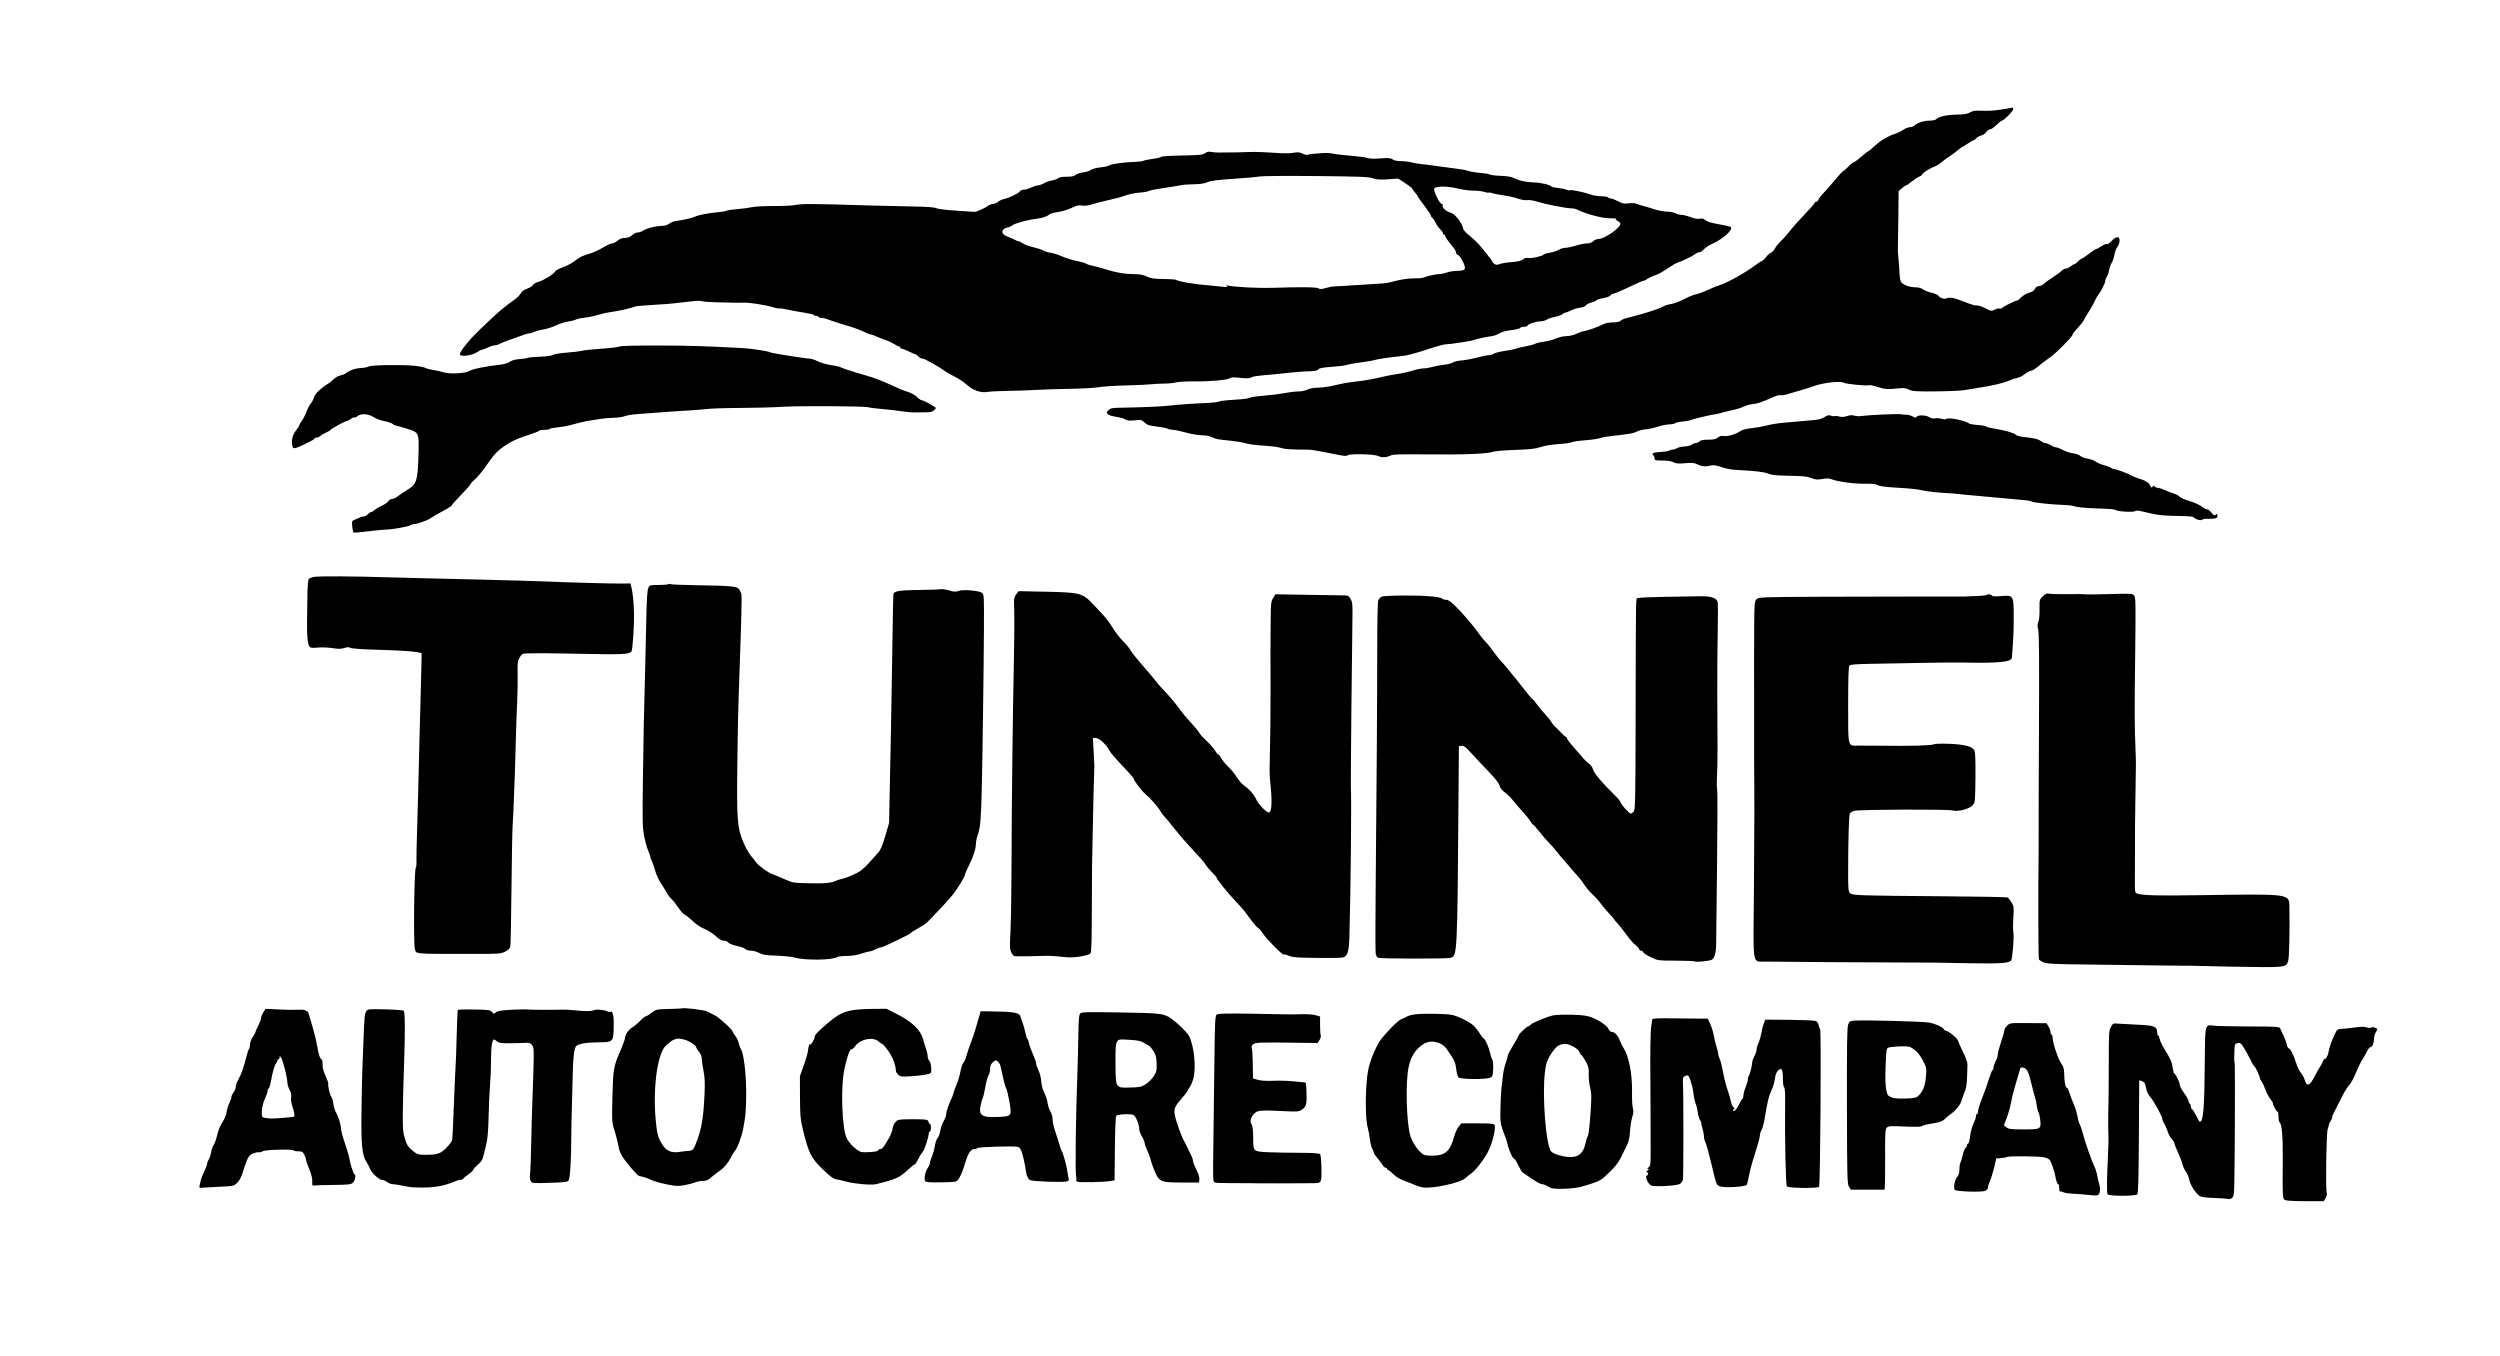 <svg xmlns="http://www.w3.org/2000/svg" width="2280" height="1237" viewBox="0 0 2280 1237" version="1.1">
	<path d="M 1826 99.750 C 1817.367 101.123, 1814.345 101.273, 1802.879 100.902 C 1800.888 100.837, 1798.034 101.587, 1796.537 102.568 C 1794.496 103.905, 1791.527 104.397, 1784.658 104.535 C 1775.166 104.727, 1767.787 106.347, 1765.866 108.662 C 1765.235 109.422, 1762.755 110.007, 1760.128 110.015 C 1754.816 110.032, 1748.931 111.847, 1746.214 114.306 C 1745.185 115.238, 1743.203 116, 1741.811 116 C 1740.418 116, 1737.690 117.078, 1735.749 118.396 C 1733.807 119.714, 1730.482 121.343, 1728.359 122.018 C 1726.237 122.692, 1723.825 123.642, 1723 124.128 C 1722.175 124.614, 1719.967 125.797, 1718.094 126.756 C 1716.220 127.715, 1712.395 130.630, 1709.594 133.232 C 1706.792 135.835, 1704.189 137.973, 1703.808 137.982 C 1703.428 137.992, 1700.545 140.250, 1697.403 143 C 1694.260 145.750, 1691.177 148, 1690.550 148 C 1689.924 148, 1687.706 149.800, 1685.622 152 C 1683.537 154.200, 1681.458 156, 1681.002 156 C 1680.546 156, 1677.124 159.713, 1673.397 164.250 C 1669.671 168.787, 1664.943 174.170, 1662.891 176.210 C 1660.839 178.251, 1658.869 180.838, 1658.513 181.960 C 1658.157 183.082, 1657.221 184, 1656.433 184 C 1655.645 184, 1655 184.444, 1655 184.987 C 1655 185.530, 1650.902 190.239, 1645.892 195.451 C 1640.883 200.663, 1634.770 207.531, 1632.308 210.714 C 1629.846 213.896, 1626.127 218.099, 1624.043 220.053 C 1621.960 222.007, 1619.528 225.012, 1618.639 226.732 C 1617.749 228.451, 1616.157 230.133, 1615.100 230.468 C 1614.043 230.804, 1611.990 232.636, 1610.538 234.539 C 1609.086 236.443, 1607.458 238, 1606.920 238 C 1606.382 238, 1603.731 239.687, 1601.029 241.750 C 1592.330 248.390, 1575.393 257.869, 1568.500 259.954 C 1566.300 260.619, 1561.350 262.644, 1557.500 264.454 C 1553.650 266.264, 1548.786 268.052, 1546.690 268.429 C 1544.595 268.805, 1539.645 270.814, 1535.690 272.892 C 1531.736 274.971, 1526.415 276.955, 1523.867 277.301 C 1521.318 277.647, 1517.718 278.819, 1515.867 279.905 C 1512.259 282.022, 1496.577 286.948, 1483.317 290.130 C 1481.017 290.682, 1478.599 291.778, 1477.945 292.567 C 1477.171 293.499, 1474.787 294.002, 1471.128 294.006 C 1467.929 294.010, 1464.205 294.697, 1462.500 295.598 C 1458.171 297.887, 1446.571 302, 1444.445 302 C 1443.447 302, 1440.577 303.008, 1438.066 304.240 C 1435.309 305.592, 1431.519 306.509, 1428.500 306.555 C 1425.663 306.597, 1421.553 307.538, 1419 308.730 C 1416.525 309.885, 1411.800 311.150, 1408.500 311.542 C 1405.200 311.934, 1401.356 312.836, 1399.958 313.546 C 1398.559 314.256, 1394.509 315.339, 1390.958 315.952 C 1387.406 316.566, 1383.600 317.465, 1382.500 317.951 C 1381.400 318.436, 1376.900 319.360, 1372.500 320.003 C 1368.100 320.646, 1363.503 321.809, 1362.285 322.586 C 1361.067 323.364, 1358.816 324, 1357.282 324 C 1355.748 324, 1351.345 324.904, 1347.497 326.009 C 1343.649 327.114, 1337.350 328.298, 1333.500 328.642 C 1329.650 328.985, 1325.806 329.866, 1324.958 330.600 C 1324.110 331.333, 1320.735 332.220, 1317.458 332.570 C 1314.181 332.921, 1309.281 333.836, 1306.568 334.604 C 1303.856 335.372, 1300.031 336, 1298.068 336 C 1296.106 336, 1291.800 336.884, 1288.500 337.964 C 1285.200 339.044, 1279.125 340.411, 1275 341.001 C 1270.875 341.590, 1265.475 342.573, 1263 343.185 C 1253.252 345.594, 1244.100 347.234, 1235.500 348.114 C 1230.550 348.620, 1222.675 350.020, 1218 351.225 C 1213.325 352.429, 1206.350 353.466, 1202.500 353.529 C 1198.084 353.601, 1194.319 354.263, 1192.300 355.322 C 1190.539 356.245, 1186.867 357, 1184.138 357 C 1181.409 357, 1175.649 357.686, 1171.338 358.524 C 1167.027 359.363, 1158.431 360.438, 1152.236 360.913 C 1146.041 361.389, 1140.398 362.255, 1139.696 362.838 C 1138.993 363.421, 1132.812 364.191, 1125.959 364.549 C 1119.107 364.908, 1112.656 365.652, 1111.623 366.204 C 1110.591 366.755, 1105.641 367.355, 1100.623 367.536 C 1089.160 367.952, 1075.977 368.881, 1065 370.047 C 1057.303 370.865, 1041.776 371.503, 1020.750 371.866 C 1014.312 371.977, 1012.643 372.357, 1010.893 374.107 C 1008.989 376.011, 1008.936 376.364, 1010.336 377.765 C 1011.189 378.618, 1014.647 379.693, 1018.019 380.154 C 1021.392 380.615, 1025.121 381.671, 1026.305 382.501 C 1027.949 383.652, 1029.951 383.856, 1034.775 383.362 C 1040.687 382.756, 1041.271 382.886, 1043.876 385.382 C 1046.180 387.589, 1048.066 388.209, 1054.810 388.978 C 1059.292 389.490, 1063.839 390.379, 1064.914 390.954 C 1065.989 391.529, 1068.139 392, 1069.691 392 C 1071.244 392, 1076.561 393.119, 1081.507 394.488 C 1086.453 395.856, 1093.110 396.981, 1096.300 396.988 C 1099.730 396.995, 1103.407 397.678, 1105.300 398.661 C 1108.846 400.500, 1109.510 400.627, 1122.807 401.999 C 1127.926 402.527, 1134.001 403.585, 1136.307 404.349 C 1138.613 405.113, 1145.834 406.043, 1152.353 406.416 C 1158.873 406.789, 1166.083 407.731, 1168.377 408.510 C 1171.931 409.716, 1177.150 410.040, 1194.500 410.128 C 1195.600 410.133, 1200.775 410.972, 1206 411.991 C 1211.225 413.010, 1218.306 414.389, 1221.736 415.055 C 1226.427 415.967, 1228.315 415.984, 1229.353 415.122 C 1231.163 413.620, 1253.684 414.193, 1256.684 415.817 C 1259.649 417.423, 1264.508 417.306, 1267.910 415.547 C 1270.238 414.343, 1276.191 414.151, 1302.610 414.430 C 1334.925 414.772, 1357.564 413.831, 1361.860 411.967 C 1363.157 411.404, 1372.157 410.663, 1381.860 410.321 C 1395.720 409.831, 1400.678 409.276, 1405 407.728 C 1408.273 406.556, 1414.752 405.476, 1421 405.062 C 1426.775 404.679, 1432.400 403.892, 1433.500 403.313 C 1434.600 402.734, 1439.969 401.944, 1445.432 401.557 C 1450.895 401.169, 1457.195 400.250, 1459.432 399.514 C 1461.669 398.778, 1466.875 397.859, 1471 397.472 C 1475.125 397.084, 1479.400 396.576, 1480.500 396.343 C 1481.600 396.109, 1484.144 395.746, 1486.153 395.535 C 1488.162 395.324, 1491.207 394.427, 1492.920 393.541 C 1494.633 392.656, 1498.164 391.762, 1500.767 391.556 C 1503.370 391.350, 1508.425 390.246, 1512 389.103 C 1515.575 387.961, 1520.322 387.020, 1522.550 387.013 C 1524.777 387.006, 1527.052 386.548, 1527.605 385.995 C 1528.157 385.443, 1531.262 384.739, 1534.503 384.432 C 1537.745 384.124, 1540.791 383.629, 1541.272 383.332 C 1542.537 382.550, 1561.192 378, 1563.133 378 C 1564.033 378, 1566.960 377.360, 1569.635 376.577 C 1572.311 375.795, 1577.200 374.594, 1580.500 373.909 C 1583.800 373.224, 1588.160 371.844, 1590.190 370.842 C 1592.219 369.840, 1596.044 368.786, 1598.690 368.498 C 1603.213 368.007, 1605.866 367.092, 1617.897 361.877 C 1620.590 360.710, 1623.301 360.068, 1623.921 360.451 C 1624.540 360.834, 1627.849 360.263, 1631.274 359.183 C 1634.698 358.102, 1640.200 356.464, 1643.500 355.543 C 1646.800 354.621, 1651.909 352.994, 1654.853 351.928 C 1662.801 349.049, 1678.622 347.283, 1681.326 348.972 C 1683.404 350.269, 1702.360 352.133, 1704.697 351.269 C 1705.356 351.026, 1709.041 351.820, 1712.887 353.034 C 1718.553 354.822, 1721.173 355.117, 1726.690 354.591 C 1736.954 353.611, 1737.589 353.648, 1741.175 355.440 C 1743.993 356.847, 1747.701 357.075, 1765.500 356.932 C 1777.050 356.840, 1788.750 356.331, 1791.500 355.802 C 1794.250 355.273, 1800.550 354.233, 1805.500 353.490 C 1817.331 351.714, 1827.551 349.261, 1832.500 347.008 C 1834.700 346.007, 1838.007 344.923, 1839.850 344.599 C 1841.692 344.275, 1844.539 342.883, 1846.177 341.505 C 1847.814 340.127, 1850.318 338.707, 1851.740 338.350 C 1853.162 337.993, 1855.040 337.123, 1855.913 336.415 C 1861.432 331.944, 1866.973 327.712, 1870 325.656 C 1874.918 322.316, 1890 307.147, 1890 305.541 C 1890 304.809, 1892.073 302.025, 1894.607 299.355 C 1897.141 296.685, 1899.635 293.600, 1900.150 292.500 C 1901.144 290.376, 1902.030 288.882, 1906.079 282.500 C 1907.474 280.300, 1909.435 276.700, 1910.436 274.500 C 1911.436 272.300, 1912.828 269.825, 1913.528 269 C 1915.881 266.227, 1920 258.132, 1920 256.280 C 1920 255.271, 1920.611 253.557, 1921.358 252.473 C 1922.105 251.388, 1923.043 248.700, 1923.442 246.500 C 1923.841 244.300, 1924.973 241.150, 1925.957 239.500 C 1926.940 237.850, 1928.043 234.527, 1928.406 232.115 C 1928.769 229.704, 1929.952 226.606, 1931.033 225.230 C 1933.586 221.985, 1933.728 216.164, 1931.250 216.361 C 1929.259 216.519, 1927.778 217.522, 1924.726 220.778 C 1923.551 222.031, 1922.034 222.843, 1921.355 222.583 C 1920.675 222.322, 1918.497 223.209, 1916.515 224.554 C 1914.533 225.899, 1912.486 227, 1911.967 227 C 1911.447 227, 1908.360 229.025, 1905.105 231.500 C 1901.851 233.975, 1898.774 236, 1898.268 236 C 1897.763 236, 1896.292 237.125, 1895 238.500 C 1893.708 239.875, 1892.238 241, 1891.733 241 C 1891.229 241, 1889.671 241.900, 1888.273 243 C 1886.874 244.100, 1884.923 245, 1883.937 245 C 1882.950 245, 1881.361 245.788, 1880.405 246.750 C 1878.646 248.522, 1877.697 249.215, 1869.963 254.371 C 1867.595 255.950, 1864.749 258.087, 1863.640 259.121 C 1862.531 260.154, 1860.573 261, 1859.290 261 C 1857.797 261, 1856.563 261.865, 1855.862 263.403 C 1855.132 265.006, 1853.338 266.205, 1850.469 267.009 C 1848.105 267.670, 1844.923 269.514, 1843.398 271.106 C 1841.873 272.698, 1840.232 274, 1839.751 274 C 1838.328 274, 1827.610 279.263, 1826.221 280.644 C 1825.518 281.343, 1824.321 281.677, 1823.561 281.385 C 1822.802 281.094, 1820.815 281.562, 1819.145 282.425 C 1816.238 283.928, 1815.864 283.867, 1810.336 280.999 C 1807.160 279.351, 1803.772 278.255, 1802.805 278.562 C 1801.838 278.869, 1796.928 277.472, 1791.894 275.458 C 1781.786 271.414, 1778.680 270.791, 1775.204 272.112 C 1772.769 273.038, 1769.400 271.842, 1767.500 269.376 C 1766.950 268.662, 1764.296 267.594, 1761.602 267.002 C 1758.908 266.410, 1755.463 265.042, 1753.947 263.963 C 1752.196 262.716, 1749.560 262, 1746.718 262 C 1741.726 262, 1736.057 259.978, 1733.959 257.450 C 1733.151 256.477, 1732.487 253.024, 1732.360 249.143 C 1732.240 245.489, 1731.811 239.575, 1731.407 236 C 1731.002 232.425, 1730.748 228.600, 1730.843 227.500 C 1730.938 226.400, 1731.131 213.982, 1731.272 199.905 L 1731.528 174.310 1734.514 171.687 C 1736.156 170.244, 1737.904 169.049, 1738.397 169.032 C 1738.890 169.014, 1741.210 167.430, 1743.551 165.512 C 1745.892 163.593, 1748.976 161.579, 1750.404 161.037 C 1751.832 160.494, 1753 159.648, 1753 159.158 C 1753 157.992, 1759.547 153.752, 1764 152.032 C 1765.925 151.289, 1768.625 149.686, 1770 148.470 C 1771.375 147.254, 1774.975 144.591, 1778 142.551 C 1781.025 140.512, 1784.734 137.754, 1786.241 136.422 C 1787.749 135.090, 1789.243 134, 1789.561 134 C 1789.879 134, 1792.102 132.650, 1794.500 131 C 1796.898 129.350, 1799.272 128, 1799.775 128 C 1800.278 128, 1801.481 127.126, 1802.449 126.057 C 1803.416 124.988, 1805.478 123.834, 1807.030 123.493 C 1808.583 123.152, 1810.571 121.777, 1811.450 120.437 C 1812.328 119.097, 1813.883 118, 1814.905 118 C 1815.928 118, 1818.565 116.200, 1820.765 114 C 1822.965 111.800, 1825.205 110, 1825.744 110 C 1827.473 110, 1836 101.420, 1836 99.680 C 1836 98.756, 1835.888 98.054, 1835.750 98.120 C 1835.612 98.186, 1831.225 98.920, 1826 99.750 M 1099 139.697 C 1096.850 141.247, 1093.910 141.545, 1078.016 141.819 C 1067.851 141.994, 1059.273 142.558, 1058.955 143.073 C 1058.637 143.587, 1055.174 144.410, 1051.259 144.901 C 1047.344 145.393, 1043.546 146.171, 1042.820 146.630 C 1042.094 147.089, 1039.025 147.522, 1036 147.592 C 1026.155 147.819, 1013.303 149.503, 1011.782 150.766 C 1010.964 151.445, 1007.416 152.270, 1003.898 152.601 C 1000.338 152.935, 996.391 153.974, 995 154.944 C 993.625 155.902, 990.344 156.929, 987.709 157.225 C 985.075 157.521, 982.064 158.537, 981.020 159.482 C 979.644 160.727, 977.384 161.197, 972.811 161.190 C 968.837 161.183, 965.926 161.692, 964.950 162.563 C 964.098 163.324, 961.623 164.219, 959.450 164.552 C 957.278 164.885, 954.012 166.022, 952.193 167.079 C 950.374 168.135, 947.899 169.015, 946.693 169.034 C 945.487 169.053, 942.700 169.937, 940.500 171 C 938.300 172.063, 935.285 172.947, 933.800 172.966 C 932.315 172.985, 930.740 173.618, 930.300 174.373 C 929.252 176.172, 920.409 180.535, 916.169 181.346 C 914.337 181.696, 911.689 182.886, 910.284 183.991 C 908.879 185.096, 906.727 186, 905.500 186 C 904.273 186, 902.197 186.808, 900.885 187.795 C 897.963 189.995, 890.379 193.375, 888.717 193.219 C 888.048 193.156, 880.423 192.652, 871.772 192.099 C 863.119 191.546, 855.023 190.536, 853.772 189.853 C 852.258 189.026, 845.331 188.515, 833 188.321 C 822.825 188.161, 806.175 187.777, 796 187.466 C 738.281 185.706, 732.034 185.670, 724.723 187.054 C 722.096 187.551, 713.321 187.934, 705.223 187.903 C 697.126 187.873, 688.250 188.361, 685.500 188.987 C 682.750 189.613, 676.900 190.380, 672.500 190.693 C 668.100 191.006, 663.733 191.657, 662.796 192.141 C 661.859 192.625, 658.259 193.261, 654.796 193.555 C 646.169 194.287, 637.008 196.048, 633.980 197.558 C 631.537 198.775, 623.045 200.710, 616.108 201.629 C 614.242 201.876, 611.594 202.961, 610.223 204.039 C 608.743 205.203, 606.191 206, 603.941 206 C 598.424 206, 589.905 208.083, 586.846 210.180 C 585.386 211.181, 583.046 212, 581.647 212 C 580.248 212, 577.889 213.125, 576.405 214.500 C 574.518 216.249, 572.574 217, 569.931 217 C 567.361 217, 565.204 217.799, 563.182 219.500 C 561.548 220.875, 559.272 222, 558.123 222 C 556.975 222, 553.063 223.820, 549.429 226.043 C 545.796 228.267, 540.050 230.796, 536.662 231.662 C 533.273 232.529, 528.925 234.443, 527 235.917 C 521.430 240.181, 518.444 241.862, 512.463 244.100 C 509.383 245.252, 506.642 246.770, 506.372 247.472 C 505.548 249.621, 495.751 255.769, 491.267 256.951 C 488.939 257.566, 486.582 258.913, 486.028 259.947 C 485.475 260.980, 483.125 262.458, 480.805 263.232 C 478.119 264.127, 476.026 265.644, 475.043 267.406 C 474.194 268.929, 471.845 271.373, 469.821 272.837 C 459.479 280.324, 455.923 283.265, 446.655 292 C 433.735 304.177, 431.362 306.577, 426.500 312.385 C 420.350 319.732, 418.458 323.047, 419.904 323.941 C 422.182 325.349, 431.238 323.779, 434.806 321.357 C 436.716 320.061, 438.807 319, 439.452 319 C 440.097 319, 442.487 318.100, 444.764 317 C 447.041 315.900, 449.831 315, 450.965 315 C 452.099 315, 453.809 314.588, 454.764 314.084 C 457.557 312.611, 463.297 310.280, 466 309.521 C 467.375 309.135, 471.277 307.735, 474.671 306.409 C 478.064 305.084, 481.725 304, 482.806 304 C 483.887 304, 486.007 303.359, 487.516 302.576 C 489.026 301.793, 492.565 300.858, 495.381 300.498 C 498.196 300.139, 503.298 298.523, 506.717 296.908 C 510.137 295.292, 515.087 293.689, 517.717 293.345 C 520.348 293.001, 523.625 292.170, 525 291.499 C 526.375 290.828, 530.200 290.010, 533.500 289.680 C 536.800 289.350, 542.200 288.222, 545.500 287.174 C 548.800 286.126, 554.200 284.939, 557.500 284.536 C 563.636 283.786, 577.054 280.703, 578.754 279.652 C 579.274 279.331, 584.155 278.792, 589.600 278.455 C 608.084 277.310, 609.497 277.207, 615.500 276.568 C 618.800 276.217, 625.422 275.459, 630.215 274.884 C 635.009 274.309, 639.509 274.213, 640.215 274.670 C 640.922 275.126, 647.350 275.605, 654.500 275.733 C 661.650 275.862, 669.075 276.023, 671 276.091 C 672.925 276.160, 676.300 276.135, 678.500 276.035 C 683.408 275.813, 698.886 278.253, 705.010 280.215 C 707.491 281.010, 710.029 281.490, 710.651 281.283 C 711.273 281.076, 714.644 281.556, 718.141 282.350 C 721.639 283.144, 728.438 284.385, 733.250 285.107 C 738.063 285.829, 742 286.775, 742 287.210 C 742 287.644, 742.873 288, 743.941 288 C 745.009 288, 746.160 288.450, 746.500 289 C 746.840 289.550, 748.231 290, 749.591 290 C 750.951 290, 753.737 290.710, 755.782 291.577 C 757.827 292.445, 764.859 294.722, 771.408 296.637 C 777.957 298.552, 785.379 301.218, 787.900 302.560 C 790.421 303.902, 793.133 305, 793.926 305 C 794.720 305, 797.198 305.855, 799.434 306.901 C 801.670 307.946, 805.300 309.365, 807.500 310.054 C 809.700 310.743, 813.179 312.363, 815.230 313.654 C 817.282 314.944, 819.419 316, 819.980 316 C 820.541 316, 821 316.450, 821 317 C 821 317.550, 821.638 318, 822.418 318 C 823.198 318, 826.076 319.125, 828.813 320.500 C 831.551 321.875, 834.218 323, 834.740 323 C 835.263 323, 836.505 323.900, 837.500 325 C 838.495 326.100, 840.028 327.007, 840.905 327.015 C 841.782 327.023, 843.466 327.585, 844.647 328.265 C 845.828 328.944, 849.107 330.727, 851.934 332.227 C 854.761 333.727, 858.634 336.144, 860.540 337.598 C 862.447 339.053, 867.043 341.741, 870.753 343.572 C 874.464 345.403, 879.382 348.677, 881.682 350.848 C 886.984 355.851, 894.557 358.530, 900.346 357.450 C 902.631 357.024, 910.800 356.600, 918.500 356.508 C 926.200 356.416, 938.125 356.006, 945 355.597 C 951.875 355.188, 966.050 354.732, 976.500 354.582 C 986.950 354.433, 998.425 353.780, 1002 353.132 C 1005.575 352.483, 1016.825 351.747, 1027 351.496 C 1037.175 351.246, 1047.546 350.777, 1050.046 350.455 C 1052.546 350.132, 1057.721 349.856, 1061.546 349.841 C 1065.371 349.825, 1070.300 349.336, 1072.500 348.754 C 1074.700 348.172, 1081.675 347.770, 1088 347.860 C 1102.344 348.065, 1119.612 346.567, 1121.562 344.948 C 1122.593 344.093, 1124.910 343.936, 1129.268 344.425 C 1137.116 345.307, 1140.007 345.232, 1141.399 344.110 C 1142.468 343.248, 1147.593 342.562, 1161 341.485 C 1164.575 341.198, 1171.422 340.485, 1176.215 339.901 C 1181.008 339.317, 1188.589 338.754, 1193.060 338.650 C 1199.149 338.508, 1201.480 338.064, 1202.345 336.883 C 1203.209 335.703, 1206.247 335.121, 1214.385 334.577 C 1220.371 334.176, 1226.328 333.446, 1227.622 332.954 C 1228.916 332.462, 1233.468 331.575, 1237.737 330.982 C 1248.991 329.421, 1251.282 329.045, 1253.141 328.455 C 1256.015 327.543, 1266.145 325.998, 1275.500 325.045 C 1284.158 324.163, 1288.060 323.159, 1307.265 316.870 C 1312.086 315.291, 1317.261 314.001, 1318.765 314.003 C 1322.559 314.008, 1342.060 310.979, 1344.500 310.007 C 1346.915 309.044, 1356.348 307.033, 1360.500 306.596 C 1362.150 306.423, 1365.075 305.359, 1367 304.232 C 1368.925 303.105, 1372.525 301.915, 1375 301.588 C 1382.753 300.563, 1386.003 299.804, 1386.570 298.887 C 1386.871 298.399, 1388.404 298, 1389.976 298 C 1391.547 298, 1392.989 297.534, 1393.179 296.964 C 1393.673 295.480, 1400.879 293.096, 1405.027 293.044 C 1406.968 293.020, 1409.528 292.319, 1410.717 291.486 C 1411.906 290.653, 1415.238 289.524, 1418.120 288.977 C 1421.003 288.431, 1424.103 287.312, 1425.009 286.492 C 1425.916 285.671, 1427.202 285, 1427.869 285 C 1428.535 285, 1430.795 284.125, 1432.891 283.056 C 1434.987 281.986, 1438.655 280.876, 1441.043 280.588 C 1443.431 280.300, 1445.763 279.389, 1446.225 278.562 C 1446.688 277.736, 1448.964 276.549, 1451.283 275.926 C 1453.602 275.303, 1455.788 274.330, 1456.141 273.764 C 1456.493 273.199, 1459.192 272.355, 1462.139 271.889 C 1465.085 271.423, 1467.997 270.358, 1468.608 269.521 C 1469.220 268.684, 1470.176 268, 1470.733 268 C 1472.077 268, 1479.628 264.783, 1489.652 259.939 C 1494.136 257.773, 1498.376 256, 1499.074 256 C 1499.771 256, 1501.053 255.387, 1501.921 254.637 C 1502.790 253.887, 1505.750 252.448, 1508.500 251.438 C 1513.490 249.606, 1514.402 249.098, 1523.129 243.291 C 1525.675 241.597, 1528.825 239.876, 1530.129 239.466 C 1534.147 238.203, 1543.373 233.722, 1545.885 231.813 C 1547.197 230.816, 1549.028 230, 1549.955 230 C 1550.881 230, 1552.651 228.836, 1553.889 227.413 C 1555.126 225.990, 1558.694 223.658, 1561.819 222.231 C 1571.880 217.635, 1580.860 209.418, 1578.417 207.043 C 1577.913 206.553, 1573 205.399, 1567.500 204.480 C 1560.607 203.329, 1556.826 202.187, 1555.332 200.807 C 1553.723 199.321, 1552.405 198.972, 1550.221 199.451 C 1548.306 199.872, 1545.398 199.383, 1541.889 198.049 C 1538.925 196.923, 1535.150 195.985, 1533.500 195.965 C 1531.850 195.945, 1529.375 195.286, 1528 194.500 C 1526.625 193.714, 1523.250 193.055, 1520.500 193.036 C 1517.750 193.016, 1512.800 192.122, 1509.500 191.048 C 1506.200 189.973, 1501.475 188.572, 1499 187.933 C 1496.525 187.295, 1493.538 186.324, 1492.362 185.777 C 1491.179 185.226, 1488.051 185.079, 1485.362 185.448 C 1481.276 186.008, 1479.734 185.706, 1475.697 183.557 C 1473.055 182.151, 1470.045 181, 1469.006 181 C 1467.968 181, 1466.840 180.550, 1466.500 180 C 1466.160 179.450, 1463.321 178.980, 1460.191 178.956 C 1457.061 178.932, 1452.700 178.217, 1450.500 177.367 C 1445.466 175.422, 1433.068 172.840, 1431.983 173.510 C 1431.535 173.787, 1429.906 173.535, 1428.364 172.948 C 1426.822 172.362, 1423.310 171.662, 1420.559 171.392 C 1417.808 171.123, 1415.320 170.565, 1415.029 170.152 C 1413.910 168.566, 1405.214 166.513, 1399 166.370 C 1391.802 166.203, 1385.423 164.791, 1380.645 162.308 C 1378.615 161.253, 1374.357 160.564, 1368.637 160.366 C 1363.763 160.196, 1359.263 159.648, 1358.637 159.148 C 1358.012 158.648, 1354.099 157.982, 1349.943 157.668 C 1345.787 157.354, 1341.062 156.582, 1339.443 155.952 C 1337.824 155.321, 1333.125 154.413, 1329 153.933 C 1324.875 153.452, 1317 152.395, 1311.500 151.584 C 1306 150.773, 1299.025 149.879, 1296 149.598 C 1292.975 149.317, 1288.928 148.617, 1287.007 148.043 C 1285.085 147.470, 1281.023 147, 1277.979 147 C 1274.494 147, 1271.588 146.400, 1270.130 145.378 C 1268.206 144.031, 1266.291 143.876, 1258.813 144.461 C 1253.038 144.912, 1248.860 144.778, 1247.156 144.084 C 1245.695 143.490, 1239.100 142.592, 1232.500 142.088 C 1225.900 141.585, 1218.452 140.714, 1215.949 140.154 C 1213.445 139.593, 1208.720 139.369, 1205.449 139.655 C 1202.177 139.941, 1198.123 140.281, 1196.440 140.411 C 1194.757 140.541, 1192.957 140.906, 1192.440 141.222 C 1191.923 141.538, 1189.925 141.039, 1188 140.114 C 1185.179 138.757, 1183.551 138.613, 1179.609 139.375 C 1176.483 139.980, 1169.988 139.955, 1161.609 139.306 C 1154.399 138.748, 1144.675 138.439, 1140 138.618 C 1131.774 138.933, 1124.218 139.083, 1118 139.054 C 1116.350 139.047, 1113.313 139.073, 1111.250 139.113 C 1109.188 139.154, 1106.150 138.896, 1104.500 138.540 C 1102.395 138.086, 1100.754 138.431, 1099 139.697 M 1148.500 160.967 C 1146.300 161.441, 1135.725 162.393, 1125 163.082 C 1110.547 164.011, 1104.378 164.809, 1101.167 166.167 C 1098.200 167.422, 1094.260 168.014, 1088.667 168.044 C 1084.175 168.068, 1078.475 168.527, 1076 169.065 C 1073.525 169.603, 1066.586 170.733, 1060.581 171.577 C 1054.575 172.421, 1048.731 173.609, 1047.595 174.217 C 1046.459 174.825, 1042.597 175.487, 1039.014 175.688 C 1035.432 175.889, 1029.575 177.113, 1026 178.408 C 1022.425 179.703, 1015.675 181.544, 1011 182.499 C 1006.325 183.454, 999.834 185.109, 996.577 186.177 C 992.569 187.489, 989.423 187.909, 986.849 187.474 C 984.216 187.030, 982.036 187.342, 979.772 188.490 C 974.705 191.057, 968.671 192.950, 963.351 193.640 C 960.683 193.986, 957.824 194.852, 956.998 195.565 C 954.834 197.432, 950.595 198.892, 945.732 199.445 C 937.982 200.327, 925.116 203.741, 923.515 205.342 C 922.647 206.211, 920.391 207.211, 918.502 207.566 C 914.744 208.271, 913.045 211.144, 914.996 213.495 C 915.635 214.265, 918.260 215.668, 920.829 216.613 C 923.398 217.558, 925.927 218.706, 926.450 219.165 C 926.972 219.624, 928.003 220, 928.740 220 C 929.478 220, 931.300 220.879, 932.790 221.954 C 934.281 223.028, 938.547 224.599, 942.270 225.444 C 945.994 226.289, 950.044 227.617, 951.270 228.394 C 952.497 229.172, 955.525 230.126, 958 230.515 C 960.475 230.904, 964.300 232.015, 966.500 232.983 C 971.899 235.361, 979.638 237.759, 984.500 238.563 C 986.700 238.927, 989.400 239.781, 990.500 240.461 C 991.600 241.142, 994.300 242.016, 996.500 242.404 C 998.700 242.792, 1003.875 244.188, 1008 245.506 C 1017.669 248.596, 1025.895 249.995, 1034.560 250.022 C 1039.562 250.038, 1042.756 250.644, 1046 252.193 C 1049.672 253.946, 1052.431 254.356, 1061 254.421 C 1066.775 254.464, 1072.032 254.845, 1072.683 255.268 C 1075.205 256.904, 1090.115 259.351, 1104 260.407 C 1106.475 260.596, 1111.200 261.067, 1114.500 261.455 C 1119.138 262, 1120.160 261.898, 1119 261.002 C 1117.805 260.079, 1118.109 259.979, 1120.500 260.510 C 1126.354 261.811, 1147.680 262.885, 1160 262.498 C 1187.183 261.646, 1201.064 261.808, 1202.494 262.995 C 1203.584 263.900, 1205.122 263.821, 1209.204 262.653 C 1212.117 261.819, 1215.625 261.157, 1217 261.181 C 1218.375 261.206, 1227.600 260.662, 1237.500 259.972 C 1247.400 259.283, 1257.525 258.658, 1260 258.583 C 1262.475 258.508, 1266.300 257.927, 1268.500 257.292 C 1276.403 255.010, 1284.605 253.731, 1290.500 253.862 C 1293.800 253.935, 1297.400 253.584, 1298.500 253.081 C 1301.403 251.754, 1309.434 250.002, 1312.693 249.985 C 1314.237 249.977, 1317.300 249.321, 1319.500 248.529 C 1321.700 247.736, 1325.895 247.068, 1328.821 247.044 C 1336.627 246.980, 1337.507 245.612, 1334.201 238.693 C 1332.734 235.623, 1330.739 232.903, 1329.767 232.649 C 1328.795 232.395, 1328 231.417, 1328 230.476 C 1328 229.534, 1326.763 227.259, 1325.250 225.419 C 1320.021 219.058, 1318 216.179, 1318 215.092 C 1318 214.491, 1317.550 214, 1317 214 C 1316.450 214, 1315.992 213.438, 1315.983 212.750 C 1315.973 212.063, 1314.846 210.438, 1313.477 209.140 C 1312.109 207.842, 1310.229 205.142, 1309.299 203.140 C 1308.369 201.138, 1307.021 199.140, 1306.304 198.700 C 1305.587 198.260, 1305 197.340, 1305 196.654 C 1305 195.969, 1302.300 191.886, 1299 187.582 C 1295.700 183.278, 1293 179.427, 1293 179.025 C 1293 178.622, 1291.875 177.078, 1290.500 175.595 C 1289.125 174.111, 1288 172.523, 1288 172.066 C 1288 171.609, 1285.110 169.352, 1281.579 167.051 L 1275.158 162.868 1265.829 163.517 C 1258.575 164.022, 1255.532 163.816, 1252.147 162.591 C 1248.488 161.267, 1240.191 160.943, 1200.147 160.560 C 1173.941 160.310, 1150.700 160.492, 1148.500 160.967 M 1308.017 171.934 C 1306.998 173.754, 1312.943 185.968, 1314.857 185.987 C 1315.604 185.994, 1315.974 186.626, 1315.679 187.394 C 1314.957 189.277, 1318.947 192.860, 1323.109 194.066 C 1327.252 195.266, 1333.553 203.473, 1334.575 209 C 1334.727 209.825, 1336.779 212.075, 1339.134 214 C 1343.958 217.942, 1348.766 222.627, 1351 225.561 C 1351.825 226.644, 1354.412 229.836, 1356.750 232.654 C 1359.088 235.472, 1361 238.169, 1361 238.648 C 1361 239.127, 1361.885 240.072, 1362.967 240.747 C 1364.481 241.693, 1365.575 241.709, 1367.717 240.816 C 1369.248 240.178, 1374.193 239.371, 1378.707 239.022 C 1384.569 238.569, 1387.488 237.869, 1388.922 236.571 C 1390.276 235.345, 1391.837 234.929, 1393.715 235.292 C 1396.743 235.878, 1407.027 233.573, 1407.937 232.104 C 1408.247 231.605, 1410.735 230.861, 1413.466 230.452 C 1416.197 230.043, 1419.797 228.876, 1421.466 227.858 C 1423.135 226.840, 1425.922 226.006, 1427.661 226.004 C 1429.399 226.002, 1433.674 225.106, 1437.161 224.013 C 1440.647 222.920, 1445.188 222.020, 1447.250 222.013 C 1449.653 222.005, 1451.718 221.282, 1453 220 C 1454.100 218.900, 1456.143 218, 1457.541 218 C 1463.546 218, 1478.863 207.114, 1477.723 203.656 C 1477.513 203.020, 1476.368 202.010, 1475.177 201.411 C 1473.986 200.812, 1473.324 200.010, 1473.704 199.629 C 1474.085 199.248, 1471.945 199.011, 1468.949 199.102 C 1461.857 199.317, 1446.265 195.208, 1437.764 190.883 C 1436.809 190.397, 1434.624 190, 1432.909 190 C 1428.396 190, 1409.599 186.319, 1401.911 183.929 C 1398.123 182.751, 1394.263 182.147, 1392.828 182.507 C 1391.378 182.871, 1387.854 182.302, 1384.416 181.148 C 1381.162 180.056, 1375.077 178.689, 1370.894 178.111 C 1366.711 177.533, 1362.145 176.625, 1360.747 176.094 C 1359.349 175.563, 1357.965 175.369, 1357.670 175.664 C 1357.375 175.958, 1355.490 175.657, 1353.480 174.993 C 1351.470 174.330, 1347.094 173.826, 1343.756 173.873 C 1340.417 173.920, 1333.973 173.045, 1329.436 171.928 C 1319.992 169.603, 1309.320 169.606, 1308.017 171.934 M 564.771 316.055 C 563.820 316.617, 556.620 317.492, 548.771 318 C 540.922 318.509, 532.700 319.374, 530.500 319.924 C 528.300 320.473, 522 321.234, 516.500 321.614 C 511 321.994, 505.580 322.902, 504.455 323.633 C 503.213 324.440, 498.473 325.097, 492.393 325.306 C 486.884 325.495, 481.856 325.971, 481.220 326.364 C 480.583 326.758, 477.354 327.252, 474.044 327.463 C 470.101 327.714, 467.048 328.542, 465.190 329.865 C 463.630 330.976, 459.912 332.157, 456.927 332.491 C 442.382 334.118, 430.946 336.475, 427.500 338.558 C 424.164 340.574, 409.814 341.244, 404.833 339.617 C 402.450 338.838, 398.256 337.887, 395.513 337.504 C 392.770 337.120, 389.395 336.231, 388.013 335.529 C 386.631 334.826, 381.675 333.915, 377 333.505 C 364.931 332.446, 337.785 332.949, 336.194 334.261 C 335.475 334.853, 332.247 335.476, 329.020 335.643 C 323.832 335.913, 318.505 337.876, 314.500 340.991 C 313.950 341.419, 312.018 342.086, 310.206 342.474 C 308.395 342.861, 305.718 344.375, 304.257 345.839 C 302.797 347.303, 300.846 348.950, 299.921 349.500 C 293.374 353.396, 287.109 359.227, 286.502 361.992 C 286.133 363.673, 284.814 366.275, 283.571 367.774 C 282.328 369.273, 280.492 372.750, 279.491 375.500 C 278.490 378.250, 276.620 381.932, 275.336 383.683 C 274.051 385.434, 273 387.285, 273 387.796 C 273 388.307, 271.700 390.360, 270.112 392.359 C 266.895 396.407, 265.541 401.635, 266.537 406.168 C 267.120 408.821, 267.502 409.091, 269.848 408.506 C 271.307 408.142, 274.750 406.687, 277.500 405.273 C 280.250 403.859, 283.509 402.207, 284.742 401.601 C 285.975 400.995, 286.988 400.163, 286.992 399.750 C 286.996 399.337, 287.868 399, 288.929 399 C 289.989 399, 291.549 398.309, 292.394 397.464 C 293.239 396.619, 295.490 395.275, 297.397 394.479 C 299.303 393.682, 301.121 392.614, 301.435 392.105 C 302.165 390.924, 314.719 384, 316.130 384 C 316.714 384, 318.437 383.113, 319.959 382.030 C 321.480 380.946, 323.010 380.343, 323.357 380.690 C 323.704 381.037, 324.830 380.559, 325.860 379.627 C 328.864 376.909, 335.933 377.265, 340.627 380.372 C 342.804 381.813, 347.266 383.483, 350.543 384.083 C 353.819 384.684, 357.210 385.811, 358.079 386.588 C 358.947 387.364, 360.047 388, 360.522 388 C 360.998 388, 365.237 389.179, 369.943 390.621 C 382.436 394.447, 382.187 393.928, 381.639 415 C 381.030 438.402, 379.998 441.659, 371.590 446.703 C 368.241 448.713, 364.228 451.402, 362.673 452.679 C 361.119 453.955, 358.864 455, 357.664 455 C 356.463 455, 354.896 455.937, 354.180 457.083 C 353.465 458.228, 350.803 460.084, 348.265 461.207 C 345.726 462.330, 342.744 464.093, 341.636 465.124 C 340.529 466.156, 339.102 467, 338.466 467 C 337.830 467, 336.495 467.900, 335.500 469 C 334.505 470.100, 332.854 471, 331.831 471 C 330.809 471, 329.191 471.402, 328.236 471.892 C 327.281 472.383, 325.207 473.299, 323.626 473.927 C 320.892 475.014, 320.776 475.312, 321.231 480.057 C 321.495 482.800, 321.974 485.308, 322.296 485.630 C 322.619 485.952, 328.523 485.492, 335.418 484.608 C 342.312 483.724, 349.704 483, 351.845 483 C 357.193 483, 373.282 480.118, 374.448 478.952 C 374.972 478.428, 376.238 478, 377.262 478 C 380.075 478, 389.170 474.904, 392 472.983 C 394.394 471.358, 400.213 468.020, 408.250 463.662 C 410.313 462.544, 412 461.278, 412 460.849 C 412 460.420, 415.825 456.148, 420.500 451.355 C 425.175 446.563, 429 442.203, 429 441.667 C 429 441.131, 430.824 439.131, 433.052 437.223 C 435.281 435.315, 439.336 430.547, 442.064 426.627 C 450.965 413.836, 453.395 411.225, 461.262 405.997 C 466.835 402.294, 472.115 399.862, 479.981 397.374 C 486.007 395.469, 491.203 393.480, 491.528 392.955 C 491.852 392.430, 494.090 392, 496.500 392 C 498.910 392, 501.119 391.616, 501.409 391.148 C 501.698 390.679, 504.987 390.038, 508.718 389.724 C 512.448 389.409, 518.875 388.165, 523 386.957 C 527.125 385.750, 532.750 384.408, 535.500 383.974 C 538.250 383.540, 543.425 382.703, 547 382.113 C 550.575 381.523, 556.303 381.031, 559.730 381.020 C 563.156 381.009, 567.656 380.348, 569.730 379.552 C 571.803 378.755, 577.325 377.880, 582 377.608 C 586.675 377.335, 595.675 376.663, 602 376.115 C 608.325 375.567, 618.781 374.856, 625.235 374.536 C 631.689 374.217, 640.239 373.545, 644.235 373.044 C 648.231 372.544, 662.075 372.094, 675 372.045 C 687.925 371.997, 704.800 371.546, 712.500 371.044 C 728.504 370, 788.237 370.310, 792 371.456 C 793.375 371.875, 799 372.582, 804.500 373.028 C 810 373.473, 817.875 374.385, 822 375.054 C 826.125 375.723, 831.750 376.209, 834.500 376.133 C 837.250 376.057, 841.859 375.999, 844.743 376.005 C 848.655 376.011, 850.492 375.508, 851.979 374.021 C 853.970 372.030, 853.970 372.026, 851.736 370.664 C 845.807 367.049, 841.765 365, 840.561 365 C 839.833 365, 837.946 363.697, 836.369 362.104 C 834.791 360.511, 831.250 358.476, 828.500 357.581 C 822.800 355.727, 822.217 355.488, 812 350.817 C 803.552 346.955, 796.841 344.431, 789.500 342.356 C 779.187 339.441, 767.463 335.626, 766.423 334.848 C 765.830 334.405, 762.056 333.575, 758.037 333.005 C 754.017 332.435, 748.502 330.851, 745.782 329.484 C 743.061 328.118, 739.494 327, 737.855 327 C 734.679 327, 704.069 322.161, 702.978 321.486 C 701.030 320.283, 686.109 317.938, 677.467 317.478 C 641.237 315.547, 628.948 315.174, 599.500 315.108 C 578.713 315.062, 565.860 315.412, 564.771 316.055 M 1716.707 378.057 C 1708.022 378.462, 1699.468 379.065, 1697.700 379.396 C 1695.932 379.728, 1693.060 379.591, 1691.319 379.091 C 1689.157 378.471, 1686.968 378.591, 1684.418 379.467 C 1681.825 380.358, 1679.657 380.468, 1677.328 379.825 C 1675.483 379.315, 1673.567 379.150, 1673.070 379.456 C 1672.574 379.763, 1671.062 379.594, 1669.709 379.080 C 1667.775 378.344, 1666.531 378.630, 1663.875 380.421 C 1661.221 382.211, 1658.472 382.842, 1651 383.381 C 1645.775 383.758, 1639.925 384.276, 1638 384.534 C 1636.075 384.791, 1630.900 385.256, 1626.500 385.566 C 1622.100 385.877, 1615.268 386.972, 1611.319 387.998 C 1607.369 389.025, 1600.930 390.181, 1597.009 390.568 C 1592.007 391.061, 1588.838 391.978, 1586.384 393.644 C 1582.417 396.335, 1574.627 398.374, 1571.401 397.565 C 1570.080 397.233, 1568.259 397.795, 1566.713 399.011 C 1564.781 400.531, 1562.658 401, 1557.715 401 C 1553.184 401, 1550.872 401.450, 1550 402.500 C 1549.315 403.325, 1547.833 404, 1546.706 404 C 1545.579 404, 1543.939 404.650, 1543.062 405.444 C 1542.184 406.239, 1539.223 407.010, 1536.483 407.159 C 1533.742 407.307, 1530.612 408.007, 1529.527 408.714 C 1528.443 409.421, 1526.620 410, 1525.477 410 C 1524.335 410, 1522.972 410.403, 1522.450 410.895 C 1521.927 411.387, 1518.480 411.970, 1514.788 412.190 C 1507.595 412.619, 1505.938 413.338, 1507.817 415.217 C 1508.468 415.868, 1509 417.210, 1509 418.200 C 1509 419.763, 1509.928 420, 1516.050 420 C 1520.512 420, 1524.218 420.579, 1526.147 421.576 C 1528.548 422.818, 1530.785 423.003, 1536.680 422.451 C 1541.311 422.017, 1544.990 422.147, 1546.332 422.792 C 1551.395 425.228, 1554.958 425.850, 1558.394 424.902 C 1562.325 423.816, 1564.540 424.082, 1571.582 426.484 C 1574.287 427.407, 1579.200 428.307, 1582.500 428.484 C 1600.852 429.466, 1608.886 430.392, 1612.500 431.941 C 1615.594 433.266, 1619.984 433.708, 1631.880 433.893 C 1644.029 434.081, 1648.238 434.517, 1651.918 435.968 C 1655.774 437.488, 1657.496 437.637, 1661.916 436.833 C 1665.547 436.174, 1668.094 436.203, 1669.878 436.926 C 1676.009 439.411, 1692.223 441.482, 1703.300 441.196 C 1707.650 441.083, 1710.893 441.519, 1712.300 442.406 C 1713.604 443.227, 1718.981 444.070, 1725.500 444.475 C 1744.604 445.661, 1746.879 445.894, 1754.272 447.417 C 1758.248 448.236, 1766.225 449.159, 1772 449.469 C 1777.775 449.778, 1784.075 450.259, 1786 450.537 C 1787.925 450.816, 1797.375 451.717, 1807 452.539 C 1816.625 453.361, 1828.976 454.489, 1834.447 455.046 C 1839.917 455.603, 1845.992 456.169, 1847.947 456.304 C 1849.901 456.440, 1852.088 456.919, 1852.807 457.370 C 1854.434 458.389, 1871.965 460.269, 1882 460.499 C 1886.125 460.594, 1890.796 461.207, 1892.380 461.861 C 1893.965 462.515, 1901.840 463.287, 1909.880 463.577 C 1926.619 464.182, 1928.079 464.313, 1929.774 465.360 C 1931.853 466.645, 1945.940 467.295, 1947.297 466.168 C 1948.155 465.456, 1950.227 465.555, 1954.019 466.490 C 1966.704 469.616, 1971.082 470.235, 1982 470.445 C 1998.719 470.767, 1999.723 470.866, 2001.196 472.339 C 2002.870 474.013, 2007.862 475.032, 2008.593 473.850 C 2008.892 473.365, 2011.244 473.042, 2013.819 473.132 C 2020.452 473.365, 2022.921 472.414, 2022.259 469.881 C 2021.906 468.533, 2021.475 468.232, 2020.999 469.001 C 2019.941 470.713, 2019.209 470.402, 2016.371 467.029 C 2014.967 465.360, 2013.412 464.245, 2012.917 464.551 C 2012.422 464.857, 2010.325 463.771, 2008.258 462.137 C 2006.156 460.476, 2001.195 458.212, 1997 456.998 C 1992.875 455.805, 1988.825 454.061, 1988 453.123 C 1987.175 452.184, 1984.700 450.835, 1982.500 450.124 C 1980.300 449.413, 1976.592 447.970, 1974.261 446.916 C 1971.929 445.862, 1969.207 445, 1968.211 445 C 1967.215 445, 1965.841 444.441, 1965.158 443.758 C 1964.170 442.770, 1963.736 442.810, 1963.027 443.956 C 1962.320 445.101, 1961.890 444.852, 1960.930 442.746 C 1959.693 440.030, 1956.539 438.170, 1949.500 436.007 C 1947.300 435.330, 1944.535 434.173, 1943.355 433.434 C 1940.673 431.755, 1930.014 427.825, 1928 427.773 C 1927.175 427.752, 1925.825 427.209, 1925 426.566 C 1924.175 425.924, 1921.338 424.854, 1918.695 424.188 C 1916.052 423.523, 1912.633 422.049, 1911.098 420.914 C 1909.563 419.779, 1906.325 418.602, 1903.904 418.297 C 1901.482 417.992, 1898.572 416.902, 1897.437 415.873 C 1896.303 414.845, 1893.297 413.759, 1890.758 413.460 C 1888.220 413.162, 1884.062 411.811, 1881.518 410.459 C 1878.975 409.106, 1876.130 407.998, 1875.197 407.996 C 1874.264 407.994, 1872.006 407.082, 1870.180 405.968 C 1868.354 404.855, 1866.328 404.067, 1865.677 404.216 C 1865.026 404.366, 1863.145 403.543, 1861.497 402.388 C 1858.549 400.323, 1855.180 399.525, 1844.760 398.424 C 1841.867 398.118, 1839.037 397.273, 1838.471 396.545 C 1837.215 394.930, 1827.744 392.196, 1819.132 390.962 C 1815.630 390.460, 1812.211 389.590, 1811.536 389.030 C 1810.860 388.469, 1807.287 387.816, 1803.595 387.579 C 1799.904 387.342, 1796.332 386.691, 1795.659 386.132 C 1792.330 383.370, 1775.433 380.202, 1774.762 382.214 C 1774.617 382.648, 1772.924 382.547, 1770.999 381.988 C 1769.075 381.430, 1766.292 381.234, 1764.814 381.552 C 1763.151 381.910, 1761.184 381.512, 1759.646 380.504 C 1756.568 378.487, 1749.086 378.242, 1747.925 380.121 C 1747.230 381.245, 1746.582 381.184, 1744.187 379.769 C 1742.593 378.828, 1739.987 378.120, 1738.395 378.195 C 1736.803 378.271, 1734.825 378.105, 1734 377.826 C 1733.175 377.548, 1725.393 377.651, 1716.707 378.057 M 286.699 526.101 C 284.609 526.431, 282.365 527.235, 281.714 527.886 C 280.935 528.665, 280.470 533.765, 280.357 542.785 C 280.262 550.328, 280.109 561.675, 280.017 568 C 279.838 580.358, 280.621 587.682, 282.354 589.866 C 283.166 590.890, 284.989 591.072, 289.646 590.595 C 293.060 590.245, 299.114 590.465, 303.098 591.083 C 308.714 591.955, 311.195 591.926, 314.139 590.954 C 316.858 590.057, 318.302 590.006, 319.228 590.774 C 319.994 591.410, 328.661 592.091, 340.510 592.448 C 363.913 593.151, 376.136 593.886, 381 594.882 L 384.500 595.598 384.416 603.049 C 384.370 607.147, 383.975 622.875, 383.538 638 C 383.102 653.125, 382.623 670.900, 382.474 677.500 C 381.663 713.353, 381.043 736.942, 380.359 758 C 379.940 770.925, 379.696 783.469, 379.817 785.875 C 379.938 788.282, 379.658 790.757, 379.194 791.375 C 377.758 793.292, 376.972 858.601, 378.306 865.140 C 378.992 868.499, 379.376 868.826, 383.275 869.372 C 385.599 869.698, 392.225 869.938, 398 869.906 C 403.775 869.873, 419.300 869.883, 432.500 869.928 C 455.177 870.005, 456.733 869.890, 460.732 867.856 C 464.039 866.175, 465.074 865.025, 465.463 862.602 C 465.737 860.896, 466.195 837, 466.480 809.500 C 466.766 782, 467.212 757.025, 467.472 754 C 467.883 749.208, 468.444 736.161, 469.557 705.500 C 469.717 701.100, 470.108 687.375, 470.427 675 C 470.745 662.625, 471.300 646.875, 471.660 640 C 472.020 633.125, 472.207 621.987, 472.077 615.248 C 471.863 604.197, 472.051 602.653, 474.001 599.498 C 475.891 596.440, 476.688 595.989, 480.332 595.913 C 493.402 595.641, 510.653 595.783, 535.500 596.369 C 566.398 597.097, 574.589 596.636, 575.953 594.088 C 576.986 592.157, 578.476 569.590, 578.236 559.500 C 578.008 549.929, 577.055 540.243, 575.901 535.781 L 574.940 532.062 568.220 532.212 C 560.961 532.374, 515.175 531.148, 500.500 530.398 C 495.550 530.145, 484.075 529.767, 475 529.559 C 465.925 529.351, 446.800 528.851, 432.500 528.447 C 418.200 528.043, 400.200 527.618, 392.500 527.502 C 384.800 527.386, 367.475 526.939, 354 526.509 C 322.868 525.514, 291.607 525.325, 286.699 526.101 M 609.566 532.768 C 609.173 533.160, 605.180 533.485, 600.693 533.490 C 592.822 533.500, 592.487 533.596, 591.238 536.195 C 590.331 538.083, 589.791 546.471, 589.435 564.195 C 589.156 578.113, 588.734 596.700, 588.498 605.500 C 587.182 654.505, 586.873 669.452, 586.343 709.689 C 585.824 749.054, 585.949 754.839, 587.490 762.689 C 588.442 767.535, 590.071 773.388, 591.110 775.695 C 592.150 778.002, 593.003 780.477, 593.006 781.195 C 593.010 781.913, 593.687 783.793, 594.511 785.373 C 595.335 786.953, 596.689 790.869, 597.519 794.075 C 598.350 797.280, 600.758 802.513, 602.870 805.702 C 604.982 808.891, 607.407 812.850, 608.260 814.500 C 609.112 816.150, 611.027 818.625, 612.515 820 C 614.003 821.375, 616.726 824.841, 618.567 827.702 C 620.408 830.563, 623.171 833.570, 624.707 834.383 C 626.243 835.196, 629.525 837.809, 632 840.189 C 634.475 842.570, 638.525 845.389, 641 846.454 C 646.278 848.727, 650.341 851.363, 654.500 855.213 C 656.228 856.814, 658.641 857.993, 660.191 857.995 C 661.671 857.998, 663.177 858.478, 663.538 859.062 C 664.395 860.448, 668.437 862.040, 673.801 863.105 C 676.166 863.574, 678.786 864.643, 679.622 865.479 C 680.459 866.316, 682.805 867, 684.836 867 C 686.868 867, 690.297 867.947, 692.456 869.105 C 695.661 870.822, 698.539 871.272, 708.108 871.552 C 714.557 871.741, 722.234 872.580, 725.167 873.417 C 734.308 876.025, 760.091 875.617, 763.667 872.809 C 764.310 872.305, 768.135 871.868, 772.167 871.840 C 776.696 871.807, 781.673 871.042, 785.184 869.839 C 788.309 868.767, 791.909 867.788, 793.184 867.663 C 794.458 867.537, 796.940 866.662, 798.700 865.718 C 800.461 864.773, 802.486 864.001, 803.200 864.003 C 803.915 864.004, 806.300 863.140, 808.500 862.082 C 810.700 861.024, 816.434 858.285, 821.242 855.996 C 826.050 853.708, 830.217 851.459, 830.501 850.999 C 830.785 850.539, 833.916 848.542, 837.458 846.561 C 841 844.580, 844.483 842.339, 845.199 841.582 C 845.915 840.824, 850.569 835.988, 855.542 830.836 C 860.515 825.684, 866.485 819.062, 868.810 816.121 C 873.509 810.177, 879.983 799.547, 880.031 797.696 C 880.049 797.038, 881.434 793.800, 883.111 790.500 C 887.430 781.998, 890 774.306, 890 769.881 C 890 767.788, 890.858 763.696, 891.907 760.788 C 894.083 754.751, 894.768 746.167, 895.439 716.500 C 896.151 685.062, 897.167 608.652, 897.344 573.298 C 897.495 543.160, 897.432 542.046, 895.500 540.621 C 892.723 538.575, 877.841 537.409, 874.126 538.948 C 871.810 539.907, 870.179 539.817, 865.563 538.475 C 862.427 537.564, 858.880 537.057, 857.681 537.348 C 856.481 537.640, 847.850 537.955, 838.500 538.049 C 820.506 538.229, 815.106 539.092, 814.834 541.828 C 814.550 544.675, 814.249 559.864, 813.590 604.500 C 813.241 628.150, 812.793 655.150, 812.595 664.500 C 812.396 673.850, 811.922 697.025, 811.541 716 L 810.848 750.500 807.329 762.500 C 804.761 771.255, 803.040 775.311, 800.964 777.500 C 799.399 779.150, 795.982 782.973, 793.371 785.995 C 790.761 789.017, 787.022 792.622, 785.062 794.006 C 781.294 796.668, 771.985 800.740, 767.922 801.503 C 766.590 801.754, 764.600 802.355, 763.500 802.841 C 757.790 805.360, 753.433 805.840, 738.876 805.554 C 723.317 805.248, 723.217 805.231, 714.876 801.541 C 710.269 799.502, 705.600 797.574, 704.500 797.256 C 701.158 796.290, 691.433 789.310, 689.662 786.607 C 688.747 785.210, 686.546 782.414, 684.772 780.393 C 682.997 778.371, 679.832 772.626, 677.738 767.624 C 672.411 754.902, 671.847 747.474, 672.437 697.844 C 672.900 658.852, 673.155 648.236, 674.597 608 C 676.191 563.494, 676.647 543.345, 676.100 541.496 C 675.770 540.379, 674.811 538.501, 673.969 537.323 C 672.084 534.685, 667.071 534.222, 634.954 533.721 C 622.553 533.528, 611.928 533.074, 611.343 532.712 C 610.758 532.350, 609.958 532.375, 609.566 532.768 M 927.017 541.706 C 925.139 544.094, 924.536 546.335, 924.788 550 C 925.185 555.780, 925.129 580.577, 924.668 602.500 C 923.588 653.983, 922.631 735.421, 922.553 782.500 C 922.510 808.900, 922.077 838.383, 921.592 848.018 C 920.809 863.547, 920.898 865.903, 922.380 868.768 C 923.299 870.546, 924.602 872.027, 925.276 872.061 C 929.284 872.259, 946.496 872.067, 952 871.763 C 955.575 871.566, 962.522 871.902, 967.438 872.509 C 976.401 873.617, 982.826 873.222, 990.750 871.075 C 994.857 869.962, 995.005 869.782, 995.145 865.711 C 995.225 863.395, 995.384 859.925, 995.499 858 C 995.614 856.075, 995.742 840.325, 995.784 823 C 995.826 805.675, 995.895 790.825, 995.937 790 C 995.979 789.175, 996.236 776.125, 996.508 761 C 996.916 738.283, 997.808 702.520, 998.066 698.500 C 998.101 697.950, 997.807 691.987, 997.412 685.250 L 996.695 673 999.307 673 C 1002.285 673, 1008.857 678.889, 1011.429 683.862 C 1012.945 686.793, 1015.850 690.149, 1028.750 703.867 C 1031.638 706.938, 1034 709.851, 1034 710.341 C 1034 711.690, 1041.152 721.227, 1043.868 723.500 C 1049.279 728.028, 1056.294 736.072, 1059 740.851 C 1059.825 742.308, 1060.950 743.798, 1061.500 744.163 C 1062.050 744.527, 1066.325 749.673, 1071 755.599 C 1075.675 761.525, 1083.472 770.502, 1088.327 775.549 C 1093.182 780.595, 1098.067 786.249, 1099.183 788.112 C 1100.299 789.975, 1103.158 793.413, 1105.537 795.750 C 1107.916 798.087, 1109.682 800, 1109.462 800 C 1108.021 800, 1119.392 814.170, 1128.165 823.308 C 1130.730 825.981, 1133.732 829.367, 1134.837 830.834 C 1135.941 832.300, 1138.907 836.265, 1141.428 839.645 C 1143.949 843.025, 1146.665 846.041, 1147.463 846.348 C 1148.262 846.654, 1150.077 848.746, 1151.498 850.996 C 1154.813 856.249, 1169.722 871.290, 1170.895 870.565 C 1171.386 870.262, 1173.523 870.773, 1175.644 871.701 C 1178.796 873.080, 1183.331 873.428, 1200.500 873.607 C 1212.050 873.728, 1222.745 873.603, 1224.267 873.330 C 1228.706 872.534, 1230.230 868.259, 1230.613 855.528 C 1231.846 814.527, 1232.702 727.589, 1231.977 717 C 1231.780 714.119, 1232.913 593.130, 1233.381 567.048 C 1233.665 551.221, 1233.513 549.290, 1231.748 546.298 C 1229.888 543.146, 1229.531 542.998, 1223.651 542.956 C 1220.268 542.932, 1205.278 542.701, 1190.339 542.444 L 1163.178 541.976 1161.093 545.349 C 1159.236 548.354, 1158.994 550.402, 1158.871 564.111 C 1158.647 589.192, 1158.641 591.888, 1158.725 630.500 C 1158.770 650.850, 1158.512 675.836, 1158.153 686.025 C 1157.794 696.214, 1157.805 707.239, 1158.178 710.525 C 1160.454 730.582, 1160.061 741, 1157.028 741 C 1154.916 741, 1147.607 733.337, 1145.769 729.195 C 1143.742 724.630, 1139.550 719.869, 1134.328 716.202 C 1132.584 714.977, 1129.743 711.678, 1128.016 708.872 C 1126.289 706.065, 1122.715 701.683, 1120.074 699.134 C 1117.433 696.585, 1114.524 693.038, 1113.610 691.250 C 1112.696 689.462, 1111.547 688, 1111.056 688 C 1110.565 688, 1109.139 686.313, 1107.887 684.250 C 1106.635 682.188, 1103.190 678.275, 1100.231 675.556 C 1097.272 672.837, 1094.254 669.462, 1093.525 668.056 C 1092.796 666.650, 1089.435 662.575, 1086.057 659 C 1082.679 655.425, 1078.501 650.475, 1076.773 648 C 1072.710 642.181, 1066.771 635.099, 1060.498 628.593 C 1057.747 625.740, 1054.772 622.302, 1053.886 620.953 C 1053.001 619.604, 1047.916 613.550, 1042.586 607.500 C 1037.256 601.450, 1032.052 594.925, 1031.020 593 C 1029.989 591.075, 1026.975 587.414, 1024.322 584.864 C 1021.670 582.314, 1017.475 576.919, 1015 572.874 C 1012.525 568.830, 1008.588 563.491, 1006.250 561.010 C 1003.913 558.530, 999.638 553.982, 996.750 550.904 C 987.395 540.932, 984.891 540.276, 953.767 539.644 L 929.033 539.142 927.017 541.706 M 1862.984 543.862 C 1859.999 546.847, 1859.922 547.157, 1860.067 555.714 C 1860.155 560.942, 1859.709 565.597, 1858.966 567.208 C 1858.006 569.290, 1857.977 570.910, 1858.842 574.208 C 1859.650 577.289, 1859.849 602.352, 1859.546 663 C 1859.314 709.475, 1859.185 752.225, 1859.258 758 C 1859.331 763.775, 1859.321 772.550, 1859.236 777.500 C 1858.718 807.704, 1858.910 874.046, 1859.519 875.031 C 1859.918 875.676, 1861.877 876.895, 1863.872 877.741 C 1866.858 879.005, 1874.136 879.344, 1905 879.658 C 1925.625 879.867, 1951.725 880.211, 1963 880.422 C 1974.275 880.634, 1987.550 880.781, 1992.500 880.750 C 1997.450 880.719, 2002.400 880.779, 2003.500 880.883 C 2004.600 880.986, 2018.550 881.299, 2034.500 881.577 C 2085.194 882.463, 2084.718 882.508, 2086.797 876.601 C 2087.740 873.924, 2088.307 849.565, 2087.945 827.351 C 2087.742 814.943, 2089.512 815.185, 2007.866 816.392 C 1963.500 817.047, 1950.170 816.570, 1947.844 814.244 C 1947.398 813.798, 1947.026 811.873, 1947.017 809.966 C 1946.990 804.147, 1947.072 765.214, 1947.138 753 C 1947.172 746.675, 1947.373 732.275, 1947.585 721 C 1948.076 694.829, 1948.077 695.578, 1947.527 682 C 1946.660 660.593, 1946.630 650.604, 1947.275 597.714 C 1947.854 550.291, 1947.758 544.740, 1946.328 543.070 C 1944.845 541.338, 1943.396 541.249, 1925.118 541.772 C 1914.328 542.080, 1904.150 542.215, 1902.500 542.072 C 1899.080 541.776, 1895.723 541.743, 1881.079 541.865 C 1875.347 541.913, 1869.621 541.692, 1868.354 541.374 C 1866.648 540.946, 1865.254 541.592, 1862.984 543.862 M 1811.683 542.650 C 1811.151 543.182, 1805.959 543.542, 1791.500 544.050 C 1790.950 544.069, 1774.075 544.060, 1754 544.030 C 1733.925 544, 1692.010 544.093, 1660.856 544.237 C 1606.844 544.488, 1604.114 544.588, 1602.115 546.397 C 1600.124 548.198, 1600.009 549.358, 1599.839 569.397 C 1599.741 581.004, 1599.694 594.325, 1599.735 599 C 1599.776 603.675, 1599.794 626.175, 1599.774 649 C 1599.754 671.825, 1599.748 691.400, 1599.759 692.500 C 1600.103 725.017, 1600.046 761.569, 1599.573 811.588 C 1598.893 883.496, 1597.809 876.703, 1610 876.962 C 1621.674 877.211, 1710.769 877.795, 1737.500 877.799 C 1750.700 877.801, 1761.950 877.846, 1762.500 877.900 C 1763.050 877.954, 1777.675 878.210, 1795 878.469 C 1824.871 878.915, 1831.127 878.528, 1834.169 876.046 C 1835.287 875.133, 1837.036 853.693, 1836.234 850.738 C 1835.821 849.220, 1835.781 843.179, 1836.144 837.314 C 1836.769 827.237, 1836.675 826.446, 1834.443 822.910 C 1833.144 820.852, 1831.594 818.867, 1831 818.500 C 1830.405 818.132, 1803.949 817.637, 1772.209 817.399 C 1695.024 816.820, 1689.198 816.627, 1687.143 814.572 C 1685.758 813.189, 1685.501 810.462, 1685.504 797.215 C 1685.512 766.859, 1686.162 743.565, 1687.049 741.908 C 1687.542 740.988, 1689.420 739.886, 1691.222 739.459 C 1696.546 738.198, 1775.886 737.895, 1780.610 739.118 C 1785.839 740.471, 1795.779 737.928, 1799.107 734.386 C 1801.275 732.078, 1801.360 731.247, 1801.614 709.749 C 1801.767 696.850, 1801.464 686.420, 1800.892 684.931 C 1799.342 680.887, 1792.335 678.918, 1777.478 678.350 C 1770.531 678.084, 1764.333 678.279, 1763.682 678.783 C 1762.177 679.949, 1741.266 680.504, 1714.500 680.088 C 1707.350 679.977, 1698.636 679.935, 1695.136 679.995 C 1684.873 680.170, 1685.497 682.595, 1685.518 642.603 C 1685.532 617.299, 1685.854 607.746, 1686.724 606.876 C 1687.532 606.068, 1693.757 605.600, 1706.206 605.410 C 1716.268 605.257, 1736.875 604.876, 1752 604.563 C 1767.125 604.250, 1784 604.095, 1789.500 604.217 C 1822.450 604.951, 1834.430 603.802, 1834.793 599.871 C 1836.035 586.431, 1836.537 575.677, 1836.520 562.856 C 1836.494 542.926, 1836.343 542.674, 1824.977 543.622 C 1819.692 544.063, 1817.062 543.909, 1816.582 543.132 C 1815.823 541.904, 1812.733 541.600, 1811.683 542.650 M 1260.235 544.056 C 1258.990 544.546, 1257.530 546.105, 1256.992 547.521 C 1256.408 549.056, 1256.019 567.328, 1256.027 592.798 C 1256.042 635.416, 1255.474 721.650, 1254.552 816.789 C 1254.285 844.447, 1254.329 868.397, 1254.652 870.009 C 1254.980 871.651, 1256.067 873.204, 1257.123 873.539 C 1259.875 874.412, 1320.095 874.464, 1322.761 873.595 C 1329.158 871.510, 1329.067 873.411, 1330.214 719 L 1330.500 680.500 1333.027 680.205 C 1335.065 679.967, 1336.833 681.325, 1342.146 687.205 C 1345.771 691.217, 1352.845 698.767, 1357.866 703.982 C 1363.884 710.232, 1367.197 714.494, 1367.585 716.482 C 1367.979 718.500, 1369.615 720.572, 1372.524 722.734 C 1374.917 724.513, 1378.120 727.663, 1379.644 729.734 C 1381.167 731.805, 1384.937 736.200, 1388.022 739.500 C 1391.107 742.800, 1394.486 746.962, 1395.531 748.750 C 1396.576 750.538, 1397.743 752, 1398.124 752 C 1398.506 752, 1401.200 755.032, 1404.112 758.737 C 1407.024 762.443, 1410.819 766.830, 1412.546 768.487 C 1414.272 770.144, 1417.443 773.750, 1419.592 776.500 C 1421.742 779.250, 1423.984 781.950, 1424.575 782.500 C 1425.167 783.050, 1427.867 786.171, 1430.575 789.435 C 1433.284 792.699, 1437.002 796.974, 1438.837 798.935 C 1440.673 800.896, 1443.476 804.560, 1445.067 807.078 C 1446.658 809.596, 1449.930 813.449, 1452.337 815.640 C 1454.745 817.831, 1458.156 821.621, 1459.918 824.062 C 1461.679 826.503, 1465.118 830.592, 1467.560 833.149 C 1470.002 835.706, 1472 838.023, 1472 838.299 C 1472 838.574, 1473.463 840.351, 1475.250 842.246 C 1477.037 844.141, 1480.750 848.837, 1483.500 852.680 C 1486.250 856.523, 1489.950 860.755, 1491.722 862.084 C 1493.495 863.413, 1494.957 865.063, 1494.972 865.750 C 1494.988 866.438, 1495.689 867, 1496.531 867 C 1497.374 867, 1498.311 867.646, 1498.613 868.435 C 1498.916 869.224, 1502.058 871.266, 1505.595 872.972 C 1511.964 876.044, 1512.180 876.073, 1528.323 876.110 C 1537.287 876.131, 1545.144 876.471, 1545.782 876.865 C 1546.420 877.260, 1550.279 877.160, 1554.357 876.643 C 1561.495 875.738, 1561.834 875.572, 1563.434 872.216 C 1564.547 869.882, 1565.110 866.046, 1565.136 860.615 C 1565.157 856.152, 1565.529 823.025, 1565.962 787 C 1566.395 750.975, 1566.427 720.600, 1566.033 719.500 C 1565.639 718.400, 1565.571 713.450, 1565.883 708.500 C 1566.194 703.550, 1566.418 691.625, 1566.379 682 C 1566.341 672.375, 1566.241 650.550, 1566.158 633.500 C 1566.075 616.450, 1566.252 590.888, 1566.553 576.696 C 1566.854 562.503, 1566.821 550.011, 1566.479 548.935 C 1565.296 545.208, 1560.275 543.589, 1550.500 543.783 C 1545.550 543.882, 1531.150 544.120, 1518.500 544.311 C 1505.850 544.503, 1494.713 545.010, 1493.750 545.437 C 1491.731 546.333, 1491.931 535.449, 1491.670 658.571 C 1491.514 732.059, 1491.362 738.779, 1489.821 740.321 C 1488.898 741.244, 1487.718 742, 1487.199 742 C 1485.801 742, 1478 733.264, 1478 731.698 C 1478 730.958, 1475.188 727.624, 1471.750 724.290 C 1461.096 713.958, 1453.530 704.917, 1452.835 701.689 C 1452.465 699.969, 1450.914 697.697, 1449.335 696.563 C 1447.776 695.442, 1445.600 693.466, 1444.500 692.170 C 1443.400 690.875, 1439.463 686.371, 1435.750 682.161 C 1432.037 677.950, 1429 673.942, 1429 673.253 C 1429 672.564, 1428.587 672, 1428.081 672 C 1427.576 672, 1425.663 670.363, 1423.831 668.363 C 1421.999 666.363, 1419.445 663.775, 1418.155 662.613 C 1416.865 661.451, 1415.218 659.375, 1414.494 658 C 1413.771 656.625, 1411.117 653.358, 1408.598 650.741 C 1406.078 648.124, 1402.828 644.186, 1401.375 641.991 C 1399.923 639.796, 1398.406 638, 1398.006 638 C 1397.605 638, 1394.778 634.737, 1391.723 630.750 C 1388.669 626.763, 1385.189 622.375, 1383.989 621 C 1382.790 619.625, 1379.715 615.820, 1377.155 612.545 C 1374.595 609.270, 1371.144 605.220, 1369.486 603.545 C 1367.829 601.870, 1364.390 597.575, 1361.845 594 C 1359.300 590.425, 1356.157 586.532, 1354.859 585.349 C 1353.562 584.165, 1350.700 580.632, 1348.500 577.496 C 1343.602 570.515, 1333.958 559.287, 1326.822 552.257 C 1323.218 548.706, 1320.677 547.012, 1318.950 547.007 C 1317.547 547.003, 1315.963 546.563, 1315.429 546.029 C 1313.587 544.187, 1300.055 543.023, 1281.305 543.094 C 1270.962 543.134, 1261.481 543.566, 1260.235 544.056 M 621.655 919.678 C 621.535 919.798, 616.276 920.020, 609.969 920.172 C 598.743 920.442, 598.408 920.517, 594.173 923.724 C 591.794 925.526, 589.327 927, 588.693 927 C 588.058 927, 585.730 928.913, 583.519 931.250 C 581.309 933.587, 578.247 936.147, 576.716 936.937 C 573.601 938.545, 569.996 943.746, 570.007 946.618 C 570.010 947.653, 568.263 952.550, 566.123 957.500 C 559.498 972.824, 559.219 974.382, 558.535 999.734 C 557.957 1021.144, 558.063 1023.461, 559.888 1029.234 C 561.747 1035.116, 563.369 1041.585, 564.713 1048.476 C 565.032 1050.113, 567.006 1053.938, 569.099 1056.976 C 572.841 1062.406, 581.737 1072.446, 582.904 1072.556 C 585.514 1072.804, 591.035 1074.572, 593.962 1076.097 C 595.910 1077.112, 602.003 1078.877, 607.502 1080.019 C 616.239 1081.833, 618.320 1081.947, 624 1080.920 C 627.575 1080.273, 632.017 1079.127, 633.872 1078.372 C 635.727 1077.617, 638.988 1077, 641.119 1077 C 644.095 1077, 645.865 1076.226, 648.747 1073.663 C 650.811 1071.828, 654.212 1069.182, 656.304 1067.784 C 660.482 1064.992, 664.053 1060.644, 667.212 1054.500 C 668.343 1052.300, 669.565 1050.275, 669.927 1050 C 671.816 1048.567, 676.141 1037.518, 677.561 1030.500 C 679.981 1018.541, 680.572 1011.332, 680.499 994.635 C 680.428 978.505, 678.169 960.454, 675.753 956.715 C 674.965 955.497, 674.031 953.017, 673.676 951.204 C 673.322 949.391, 671.899 946.424, 670.516 944.610 C 669.132 942.795, 668 940.997, 668 940.613 C 668 938.974, 656.123 928.161, 652 926.046 C 649.525 924.777, 646.375 923.167, 645 922.469 C 642.166 921.030, 622.638 918.695, 621.655 919.678 M 240.072 923.384 C 238.932 925.228, 238 927.628, 238 928.719 C 238 929.810, 236.875 932.818, 235.500 935.404 C 234.125 937.990, 233 940.556, 233 941.106 C 233 941.656, 231.875 943.762, 230.500 945.785 C 229.125 947.809, 228 950.845, 228 952.532 C 228 954.219, 227.616 956.027, 227.147 956.550 C 226.679 957.072, 225.725 959.750, 225.028 962.500 C 222.294 973.292, 220.087 979.690, 217.610 984 C 216.188 986.475, 215.019 989.677, 215.012 991.115 C 215.005 992.553, 214.100 994.874, 213 996.273 C 211.900 997.671, 211 999.651, 211 1000.673 C 211 1001.694, 210.169 1004.098, 209.153 1006.015 C 208.138 1007.932, 207.031 1011.565, 206.695 1014.088 C 206.331 1016.816, 204.748 1020.668, 202.791 1023.588 C 200.838 1026.503, 198.930 1031.143, 198.099 1035 C 197.328 1038.575, 195.920 1042.625, 194.971 1044 C 194.021 1045.375, 192.908 1048.525, 192.497 1051 C 192.086 1053.475, 191.131 1056.388, 190.375 1057.473 C 189.619 1058.557, 189 1060.208, 189 1061.140 C 189 1062.073, 187.794 1065.235, 186.321 1068.168 C 184.847 1071.101, 183.332 1075.075, 182.954 1077 C 182.576 1078.925, 182.094 1081.175, 181.883 1082 C 181.624 1083.015, 182.147 1083.416, 183.500 1083.241 C 184.600 1083.098, 191.742 1082.699, 199.372 1082.354 C 213.205 1081.729, 213.253 1081.719, 216.410 1078.614 C 218.776 1076.286, 220.294 1073.102, 222.423 1066 C 223.990 1060.775, 226.167 1055.511, 227.262 1054.302 C 229.204 1052.156, 234.175 1050.373, 236.824 1050.872 C 237.552 1051.009, 238.790 1050.589, 239.574 1049.939 C 241.253 1048.545, 266.772 1047.822, 267.589 1049.145 C 267.880 1049.615, 269.880 1050, 272.033 1050 C 275.358 1050, 276.179 1050.445, 277.474 1052.950 C 278.313 1054.573, 279 1056.543, 279 1057.327 C 279 1058.112, 280.373 1062.155, 282.051 1066.311 C 284.056 1071.277, 285 1075.178, 284.801 1077.684 C 284.569 1080.628, 284.837 1081.426, 285.977 1081.174 C 286.789 1080.995, 294.729 1080.770, 303.622 1080.674 C 317.971 1080.519, 320.027 1080.286, 321.895 1078.595 C 323.882 1076.797, 324.913 1071.010, 323.250 1070.991 C 322.391 1070.982, 319.390 1061.444, 318.374 1055.500 C 317.999 1053.300, 316.186 1047.227, 314.346 1042.004 C 312.506 1036.781, 311 1031.123, 311 1029.432 C 311 1025.980, 308.389 1017.607, 306.306 1014.377 C 305.553 1013.209, 304.511 1009.643, 303.992 1006.451 C 303.472 1003.259, 302.592 1000.366, 302.035 1000.022 C 300.982 999.371, 298.671 988.995, 299.415 988.252 C 299.648 988.019, 298.511 984.868, 296.889 981.252 C 294.946 976.922, 294.017 973.341, 294.169 970.770 C 294.295 968.622, 293.887 966.548, 293.262 966.162 C 291.650 965.166, 290.520 961.620, 289.069 953 C 288.374 948.875, 286.557 941.450, 285.030 936.500 C 283.503 931.550, 281.965 926.269, 281.612 924.765 C 280.919 921.814, 278.210 920.633, 272.643 920.854 C 265.850 921.124, 264.123 921.099, 253.322 920.575 L 242.144 920.032 240.072 923.384 M 334.139 922.149 C 332.486 924.796, 332.275 927.009, 331.442 950.500 C 331.052 961.500, 330.599 972.975, 330.435 976 C 330.271 979.025, 329.944 994.550, 329.708 1010.500 C 329.220 1043.518, 330.141 1053.592, 334.208 1059.738 C 335.587 1061.821, 337.040 1064.552, 337.438 1065.805 C 338.549 1069.305, 345.604 1075.997, 348.210 1076.022 C 349.470 1076.034, 351.625 1076.924, 353 1078 C 354.375 1079.076, 356.708 1079.966, 358.185 1079.978 C 359.661 1079.990, 363.949 1080.648, 367.712 1081.439 C 374.817 1082.934, 376.196 1083.047, 387 1083.019 C 397.203 1082.993, 406.282 1081.170, 414.784 1077.441 C 416.590 1076.648, 418.930 1076, 419.984 1076 C 421.038 1076, 422.260 1075.433, 422.700 1074.741 C 423.140 1074.048, 425.188 1072.361, 427.252 1070.991 C 429.315 1069.621, 431.243 1067.758, 431.537 1066.852 C 431.830 1065.945, 433.800 1063.793, 435.914 1062.070 C 438.640 1059.848, 440.052 1057.711, 440.770 1054.719 C 441.327 1052.398, 442.555 1047.350, 443.499 1043.500 C 444.696 1038.619, 445.337 1030.899, 445.617 1018 C 445.837 1007.825, 446.434 994.775, 446.943 989 C 447.452 983.225, 447.855 972.875, 447.839 966 C 447.812 954.594, 448.841 948, 450.647 948 C 451.029 948, 452.212 948.788, 453.274 949.750 C 454.845 951.173, 457.008 951.488, 464.853 951.437 C 470.159 951.403, 476.482 951.236, 478.905 951.067 C 482.557 950.812, 483.629 951.165, 485.172 953.130 C 486.890 955.317, 486.994 957.047, 486.509 975.500 C 486.220 986.500, 485.756 1000.225, 485.477 1006 C 485.198 1011.775, 484.755 1027.750, 484.493 1041.500 C 484.231 1055.250, 483.744 1068.361, 483.412 1070.636 C 483.052 1073.099, 483.290 1075.673, 484.001 1077.001 C 485.177 1079.199, 485.426 1079.224, 501.270 1078.739 C 514.590 1078.332, 517.550 1077.968, 518.537 1076.618 C 519.882 1074.779, 520.876 1059.288, 520.982 1038.500 C 521.021 1030.800, 521.304 1016.850, 521.610 1007.500 C 521.916 998.150, 522.253 985.100, 522.359 978.500 C 522.566 965.595, 523.682 956.253, 525.254 954.257 C 526.995 952.046, 534.255 950.719, 545.215 950.608 C 559.337 950.466, 559.380 950.424, 559.709 936.436 C 559.960 925.783, 558.966 921.692, 556.370 922.688 C 555.669 922.957, 554.512 922.813, 553.798 922.367 C 551.343 920.834, 543.023 920.250, 541.047 921.471 C 539.587 922.373, 532.218 922.321, 523.500 921.346 C 520.200 920.977, 515.700 920.729, 513.500 920.795 C 504.242 921.074, 482.347 920.965, 480.500 920.631 C 479.400 920.432, 473.019 920.561, 466.320 920.917 C 456.939 921.415, 453.710 921.952, 452.270 923.256 C 450.508 924.851, 450.303 924.834, 448.710 922.974 C 447.284 921.309, 445.572 920.965, 437.760 920.776 C 424.950 920.467, 418.077 920.590, 417.530 921.137 C 417.275 921.392, 416.800 932.153, 416.476 945.050 C 416.151 957.948, 415.687 970.750, 415.444 973.500 C 415.201 976.250, 414.515 991.775, 413.919 1008 C 413.322 1024.225, 412.650 1038.463, 412.426 1039.640 C 412.201 1040.817, 409.817 1044.027, 407.127 1046.774 C 401.720 1052.296, 398.756 1053.246, 387.178 1053.166 C 381.401 1053.126, 380.467 1052.804, 376.355 1049.435 C 371.636 1045.568, 370.711 1043.907, 368.385 1035.129 C 366.919 1029.594, 366.975 1016.085, 368.678 965 C 369.522 939.654, 369.331 922.931, 368.184 921.784 C 367.705 921.305, 360.130 920.741, 351.351 920.530 C 336.248 920.168, 335.322 920.255, 334.139 922.149 M 776.500 921.451 C 768.646 923.039, 763.655 925.698, 755.333 932.728 C 745.949 940.655, 743.001 943.774, 742.993 945.784 C 742.986 947.588, 739.029 954.229, 738.991 952.500 C 738.937 950.029, 737.029 954.824, 737.015 957.465 C 737.007 959.096, 735.317 965.171, 733.261 970.965 L 729.522 981.500 729.589 1000.500 C 729.646 1016.722, 729.991 1020.889, 731.947 1029 C 737.386 1051.547, 739.455 1055.772, 750.173 1066.216 C 757.181 1073.044, 759.917 1075.066, 762.809 1075.550 C 764.839 1075.891, 768.975 1076.844, 772 1077.669 C 779.564 1079.733, 794.747 1081.022, 799 1079.962 C 817.662 1075.311, 820.233 1074.127, 828.777 1066.250 C 831.312 1063.912, 833.717 1062, 834.120 1062 C 834.524 1062, 835.479 1060.763, 836.243 1059.250 C 838.429 1054.922, 840.395 1051.692, 841.724 1050.243 C 843.131 1048.710, 847 1036.721, 847 1033.895 C 847 1032.853, 847.450 1032, 848 1032 C 848.550 1032, 849 1030.425, 849 1028.500 C 849 1026.575, 848.602 1025, 848.117 1025 C 847.631 1025, 846.998 1024.100, 846.710 1023 C 846.258 1021.271, 845.260 1020.974, 839.344 1020.811 C 835.580 1020.706, 829.364 1020.710, 825.531 1020.819 C 819.265 1020.996, 818.336 1021.292, 816.317 1023.758 C 815.082 1025.266, 814.056 1027.777, 814.036 1029.338 C 814.016 1030.898, 812.421 1034.948, 810.492 1038.338 C 805.923 1046.363, 804.607 1048, 802.723 1048 C 801.867 1048, 800.987 1048.538, 800.768 1049.196 C 800.519 1049.943, 797.481 1050.521, 792.672 1050.737 C 785.537 1051.058, 784.703 1050.879, 781.238 1048.292 C 777.212 1045.285, 774.205 1041.914, 772.311 1038.285 C 767.739 1029.523, 766.510 990.263, 770.298 974 C 773.062 962.137, 774.940 957, 776.515 957 C 777.257 957, 778.855 955.608, 780.066 953.907 C 784.591 947.553, 796.488 945.291, 801.352 949.861 C 802.604 951.037, 804.050 952.013, 804.564 952.029 C 805.079 952.045, 807.494 954.804, 809.930 958.159 C 813.940 963.682, 817 971.497, 817 976.218 C 817 977.198, 817.928 978.928, 819.062 980.062 C 820.953 981.953, 821.923 982.074, 830.812 981.532 C 840.273 980.955, 847.575 979.759, 848.738 978.596 C 849.990 977.343, 849.130 968.987, 847.591 967.448 C 846.716 966.573, 846 964.667, 846 963.212 C 846 961.757, 845.341 958.752, 844.535 956.533 C 843.729 954.315, 842.606 950.657, 842.038 948.405 C 839.740 939.284, 832.338 932.156, 817.078 924.368 L 808.518 920 795.509 920.119 C 788.354 920.185, 779.800 920.784, 776.500 921.451 M 893.021 926.872 C 892.290 929.417, 890.915 934.200, 889.967 937.500 C 889.018 940.800, 887.036 946.650, 885.561 950.500 C 884.086 954.350, 882.194 959.953, 881.356 962.951 C 880.518 965.949, 879.223 968.874, 878.477 969.451 C 877.732 970.028, 876.622 973.328, 876.011 976.784 C 875.400 980.241, 874.036 985.084, 872.980 987.547 C 871.924 990.010, 870.993 992.357, 870.910 992.763 C 870.828 993.168, 870.364 994.542, 869.880 995.815 C 869.396 997.088, 869 998.370, 869 998.664 C 869 998.958, 868.345 1000.616, 867.545 1002.349 C 864.996 1007.868, 862.823 1014.435, 862.868 1016.488 C 862.892 1017.581, 861.865 1020.281, 860.587 1022.488 C 859.308 1024.694, 857.957 1028.593, 857.585 1031.150 C 857.212 1033.708, 856.086 1036.748, 855.082 1037.906 C 854.078 1039.063, 852.958 1042.257, 852.594 1045.002 C 852.230 1047.747, 851.047 1052.057, 849.966 1054.579 C 848.885 1057.102, 848 1059.968, 848 1060.948 C 848 1061.928, 847.158 1063.803, 846.128 1065.115 C 843.833 1068.038, 842.411 1075.585, 843.831 1077.297 C 844.564 1078.179, 848.702 1078.461, 858.539 1078.297 C 870.348 1078.102, 872.412 1077.825, 873.565 1076.285 C 875.907 1073.157, 877.796 1068.719, 880.339 1060.369 C 883.081 1051.367, 885.340 1048, 888.639 1048 C 889.846 1048, 890.983 1047.611, 891.167 1047.135 C 891.624 1045.947, 925.660 1044.920, 928.522 1046.008 C 930.187 1046.641, 931.239 1048.353, 932.324 1052.192 C 933.634 1056.833, 935.241 1064.493, 935.535 1067.500 C 935.937 1071.614, 937.500 1075.203, 939.331 1076.216 C 941.630 1077.487, 968.653 1078.509, 972.855 1077.484 C 974.729 1077.027, 975.077 1076.459, 974.561 1074.705 C 974.205 1073.492, 973.763 1070.925, 973.580 1069 C 973.193 1064.945, 969.658 1051.867, 968.407 1049.863 C 967.939 1049.113, 967.477 1048.050, 967.380 1047.500 C 967.283 1046.950, 965.714 1042, 963.895 1036.500 C 960.555 1026.407, 960.200 1024.909, 959.867 1019.539 C 959.766 1017.911, 958.888 1015.211, 957.915 1013.539 C 956.942 1011.868, 955.856 1008.700, 955.501 1006.500 C 954.827 1002.317, 954.410 1001.064, 951.510 994.500 C 950.539 992.300, 949.633 988.232, 949.499 985.459 C 949.364 982.687, 948.297 978.542, 947.127 976.249 C 945.957 973.956, 945 971.152, 945 970.018 C 945 968.884, 943.665 965.012, 942.033 961.413 C 940.401 957.814, 938.775 953.319, 938.420 951.423 C 938.064 949.528, 937.405 947.750, 936.954 947.472 C 936.503 947.193, 935.623 944.385, 934.999 941.233 C 934.374 938.080, 933.263 934.150, 932.530 932.500 C 931.797 930.850, 931.035 928.603, 930.836 927.508 C 930.175 923.854, 925.762 922.819, 909.582 922.523 L 894.350 922.243 893.021 926.872 M 985.065 924.422 C 984.052 925.642, 983.639 930.704, 983.444 944.280 C 983.301 954.301, 982.908 969.925, 982.571 979 C 981.023 1020.776, 980.461 1070.543, 981.508 1073.202 C 981.876 1074.138, 981.905 1075.345, 981.572 1075.883 C 981.240 1076.421, 981.537 1077.223, 982.234 1077.665 C 983.650 1078.563, 1006.294 1078.165, 1012.500 1077.133 L 1016.500 1076.467 1016.767 1047.516 C 1016.927 1030.209, 1017.431 1018.169, 1018.020 1017.580 C 1019.464 1016.136, 1031.386 1015.601, 1033.764 1016.874 C 1035.934 1018.035, 1038.997 1025.663, 1039.005 1029.928 C 1039.008 1031.343, 1040.119 1034.300, 1041.474 1036.500 C 1042.829 1038.700, 1043.952 1041.417, 1043.969 1042.539 C 1043.986 1043.660, 1044.911 1046.360, 1046.025 1048.539 C 1047.138 1050.717, 1048.505 1054.300, 1049.062 1056.500 C 1049.619 1058.700, 1050.779 1062.300, 1051.638 1064.500 C 1057.014 1078.254, 1057.234 1078.370, 1078 1078.444 L 1093.500 1078.500 1093.799 1075.444 C 1093.988 1073.509, 1092.980 1070.263, 1091.049 1066.593 C 1089.372 1063.405, 1088 1059.936, 1088 1058.885 C 1088 1057.833, 1087.578 1056.191, 1087.061 1055.236 C 1086.545 1054.281, 1084.981 1051.025, 1083.587 1048 C 1082.192 1044.975, 1080.611 1041.825, 1080.073 1041 C 1077.744 1037.428, 1072.178 1021.723, 1071.302 1016.253 C 1070.498 1011.231, 1071.492 1008.938, 1077.465 1002.041 C 1080.509 998.525, 1083 995.283, 1083 994.836 C 1083 994.389, 1083.752 993.144, 1084.672 992.070 C 1085.591 990.996, 1087.132 987.569, 1088.096 984.455 C 1091.119 974.684, 1089.157 954.003, 1084.322 944.670 C 1082.362 940.888, 1070.378 929.779, 1065.558 927.277 C 1059.742 924.258, 1056.005 923.926, 1021.462 923.359 C 989.785 922.839, 986.294 922.940, 985.065 924.422 M 1109.665 925.272 C 1108.180 926.373, 1107.954 931.153, 1107.480 971.500 C 1107.189 996.250, 1106.767 1030.316, 1106.541 1047.203 C 1106.150 1076.384, 1106.221 1077.936, 1107.978 1078.493 C 1108.994 1078.816, 1115.602 1079.050, 1122.663 1079.014 C 1129.723 1078.978, 1136.850 1079.003, 1138.500 1079.070 C 1144.023 1079.293, 1189.876 1079.295, 1198.500 1079.073 C 1205.204 1078.900, 1205.350 1078.599, 1205.146 1065.372 C 1205.045 1058.829, 1204.503 1053.104, 1203.930 1052.532 C 1203.352 1051.956, 1197.952 1051.467, 1191.698 1051.424 C 1155.364 1051.179, 1146.930 1050.764, 1144.929 1049.124 C 1143.203 1047.709, 1142.940 1046.211, 1142.885 1037.500 C 1142.840 1030.430, 1142.384 1026.814, 1141.328 1025.158 C 1139.562 1022.391, 1140.736 1018.536, 1144.390 1015.103 C 1147.053 1012.602, 1150.722 1012.352, 1170.418 1013.334 C 1183.795 1014.001, 1184.463 1013.941, 1187.620 1011.778 C 1191.316 1009.245, 1191.934 1006.734, 1191.505 996 C 1191.143 986.929, 1191.193 987.126, 1189.250 987.105 C 1188.287 987.095, 1183.947 986.670, 1179.604 986.162 C 1175.261 985.653, 1167.161 985.430, 1161.604 985.665 C 1154.990 985.945, 1149.984 985.641, 1147.111 984.785 L 1142.721 983.476 1142.537 970.488 C 1142.435 963.345, 1142.022 956.771, 1141.618 955.879 C 1141.169 954.886, 1141.516 953.627, 1142.514 952.629 C 1144.443 950.700, 1148.308 950.524, 1179.557 950.942 L 1201.614 951.238 1203.383 948.538 C 1204.356 947.053, 1204.865 945.092, 1204.515 944.179 C 1204.165 943.266, 1203.886 939.040, 1203.895 934.786 L 1203.912 927.053 1199.706 925.847 C 1197.388 925.182, 1191.685 924.782, 1187 924.957 C 1182.325 925.131, 1176.925 925.207, 1175 925.125 C 1173.075 925.044, 1157.960 924.767, 1141.411 924.511 C 1118.581 924.157, 1110.922 924.341, 1109.665 925.272 M 1292 924.932 C 1288.425 925.254, 1284.375 926.254, 1283 927.154 C 1281.625 928.055, 1279.375 929.115, 1278 929.511 C 1275.615 930.197, 1267.999 937.625, 1260.347 946.731 C 1255.602 952.375, 1249.201 967.488, 1247.571 976.895 C 1245.102 991.134, 1244.944 1019.733, 1247.288 1028.135 C 1248.111 1031.086, 1249.055 1036.031, 1249.386 1039.124 C 1249.717 1042.217, 1250.663 1046.042, 1251.488 1047.624 C 1252.313 1049.206, 1252.992 1050.950, 1252.996 1051.500 C 1253.001 1052.050, 1254.375 1054.075, 1256.051 1056 C 1257.726 1057.925, 1259.847 1060.737, 1260.764 1062.250 C 1261.681 1063.763, 1263.009 1065, 1263.716 1065 C 1264.422 1065, 1265 1065.450, 1265 1066 C 1265 1066.550, 1265.433 1067, 1265.961 1067 C 1266.490 1067, 1268.628 1068.719, 1270.711 1070.821 C 1273.295 1073.426, 1276.886 1075.513, 1282 1077.383 C 1286.125 1078.891, 1290.310 1080.564, 1291.300 1081.102 C 1292.289 1081.639, 1295.047 1082.443, 1297.427 1082.887 C 1305.705 1084.434, 1331.725 1078.838, 1336.400 1074.505 C 1337.726 1073.277, 1340.165 1071.307, 1341.819 1070.129 C 1346.432 1066.844, 1354.815 1055.599, 1358.086 1048.307 C 1361.618 1040.437, 1364.311 1028.450, 1363.069 1026.130 C 1362.323 1024.736, 1360.066 1024.501, 1347.507 1024.506 L 1332.817 1024.511 1330.426 1027.291 C 1329.111 1028.820, 1327.323 1032.642, 1326.453 1035.785 C 1322.493 1050.091, 1318.304 1053.872, 1306.327 1053.952 C 1300.093 1053.994, 1298.764 1053.672, 1296.179 1051.497 C 1292.157 1048.113, 1287.426 1040.472, 1285.990 1035.041 C 1282.640 1022.374, 1281.801 987.233, 1284.529 973.856 C 1286.671 963.354, 1290.964 956.657, 1298.566 951.959 C 1304.940 948.020, 1314.777 950.180, 1319.242 956.500 C 1326.331 966.532, 1327.247 968.432, 1328.025 974.703 C 1328.460 978.206, 1329.362 981.731, 1330.030 982.536 C 1331.571 984.393, 1355.242 984.643, 1359.051 982.842 C 1361.259 981.798, 1361.527 981, 1361.770 974.719 C 1361.919 970.888, 1361.604 967.228, 1361.071 966.586 C 1360.538 965.944, 1359.608 963.187, 1359.004 960.459 C 1357.773 954.899, 1354.252 947, 1353.006 947 C 1352.557 947, 1351.061 945.087, 1349.680 942.750 C 1348.300 940.413, 1345.669 937.060, 1343.835 935.299 C 1340.310 931.916, 1329.875 926.784, 1324 925.546 C 1319.358 924.567, 1300.158 924.199, 1292 924.932 M 1416.947 925.948 C 1411.321 926.974, 1397.561 932.619, 1395.946 934.565 C 1395.291 935.354, 1394.320 936, 1393.789 936 C 1392.553 936, 1385 943.125, 1385 944.290 C 1385 944.772, 1382.750 948.823, 1380 953.292 C 1377.250 957.760, 1374.993 962.110, 1374.985 962.958 C 1374.977 963.806, 1374.319 966.372, 1373.521 968.660 C 1371.708 973.863, 1371.018 977.155, 1370.408 983.500 C 1370.144 986.250, 1369.674 990.075, 1369.364 992 C 1369.054 993.925, 1368.635 1001.800, 1368.434 1009.500 C 1368.117 1021.607, 1368.344 1024.311, 1370.114 1029.500 C 1371.240 1032.800, 1372.505 1036.175, 1372.926 1037 C 1373.347 1037.825, 1374.266 1040.975, 1374.968 1044 C 1376.304 1049.754, 1379.776 1057, 1381.197 1057 C 1381.653 1057, 1383.235 1059.588, 1384.713 1062.750 C 1386.191 1065.912, 1387.873 1068.800, 1388.450 1069.166 C 1389.028 1069.532, 1390.850 1070.784, 1392.500 1071.947 C 1400.367 1077.495, 1404.669 1079.965, 1406.500 1079.986 C 1407.600 1079.998, 1410.075 1080.987, 1412 1082.184 C 1415.080 1084.099, 1416.750 1084.336, 1425.917 1084.160 C 1431.760 1084.047, 1438.785 1083.265, 1441.917 1082.378 C 1455.026 1078.666, 1459.467 1076.837, 1462.836 1073.761 C 1472.330 1065.089, 1475.741 1060.980, 1478.830 1054.493 C 1480.661 1050.647, 1483.034 1045.818, 1484.103 1043.762 C 1485.365 1041.333, 1486.228 1037.131, 1486.566 1031.762 C 1486.853 1027.218, 1487.778 1021.364, 1488.622 1018.754 C 1489.762 1015.232, 1489.905 1013.170, 1489.177 1010.754 C 1488.638 1008.964, 1488.293 1002.325, 1488.411 996 C 1488.716 979.605, 1485.508 963.076, 1480.577 955.634 C 1479.434 953.910, 1477.876 950.722, 1477.113 948.549 C 1475.596 944.231, 1472.504 941.085, 1469.725 941.033 C 1468.749 941.015, 1467.538 939.915, 1467.034 938.588 C 1465.901 935.609, 1459.060 930.806, 1451.893 927.957 C 1447.643 926.268, 1443.850 925.739, 1434 925.466 C 1427.125 925.274, 1419.451 925.491, 1416.947 925.948 M 1506.940 929.490 C 1506.908 930.045, 1506.476 932.750, 1505.980 935.500 C 1505.199 939.841, 1504.830 963.907, 1505.177 988 C 1505.236 992.125, 1505.283 1002.250, 1505.281 1010.500 C 1505.279 1018.750, 1505.327 1033.974, 1505.388 1044.331 C 1505.492 1061.889, 1505.369 1063.258, 1503.559 1064.581 C 1502.169 1065.597, 1502.027 1066.009, 1503.059 1066.032 C 1504.098 1066.055, 1503.958 1066.473, 1502.559 1067.532 C 1501.491 1068.339, 1501.154 1069, 1501.809 1069 C 1503.329 1069, 1503.373 1071.709, 1501.862 1072.213 C 1499.849 1072.884, 1503.160 1080.106, 1505.993 1081.224 C 1509.318 1082.536, 1529.347 1081.421, 1532.011 1079.775 C 1533.146 1079.074, 1534.395 1077.375, 1534.787 1076 C 1535.420 1073.782, 1535.426 996.210, 1534.795 986.777 C 1534.529 982.805, 1535.387 981.368, 1538.345 980.834 C 1539.817 980.568, 1540.575 981.715, 1542.087 986.500 C 1543.130 989.800, 1544.238 994.975, 1544.548 998 C 1544.858 1001.025, 1545.714 1004.850, 1546.450 1006.500 C 1547.185 1008.150, 1548.043 1011.690, 1548.354 1014.366 C 1548.666 1017.042, 1549.625 1020.304, 1550.484 1021.616 C 1551.343 1022.927, 1551.832 1024, 1551.571 1024 C 1551.310 1024, 1551.744 1026.138, 1552.537 1028.750 C 1553.330 1031.362, 1553.983 1034.760, 1553.989 1036.300 C 1553.995 1037.839, 1554.620 1040.314, 1555.377 1041.800 C 1556.135 1043.285, 1558.417 1051.475, 1560.448 1060 C 1565.477 1081.102, 1565.195 1080.327, 1568.392 1081.859 C 1571.864 1083.523, 1591.308 1082.539, 1592.902 1080.618 C 1593.448 1079.961, 1594.376 1076.405, 1594.965 1072.717 C 1595.554 1069.029, 1598.053 1059.778, 1600.518 1052.159 C 1602.983 1044.540, 1605 1037.096, 1605 1035.618 C 1605 1034.139, 1605.690 1031.877, 1606.533 1030.590 C 1607.376 1029.303, 1608.714 1024.257, 1609.507 1019.375 C 1611.944 1004.374, 1613.086 999.699, 1615.629 994.322 C 1616.975 991.474, 1618.359 986.767, 1618.703 983.862 C 1619.119 980.351, 1620.070 977.839, 1621.541 976.368 C 1624.788 973.121, 1626 975.098, 1626 983.641 C 1626 987.792, 1626.466 991.170, 1627.091 991.556 C 1627.796 991.992, 1628.128 996.522, 1628.029 1004.365 C 1627.620 1036.773, 1628.546 1080.945, 1629.657 1082.057 C 1631.199 1083.599, 1657.454 1083.928, 1658.969 1082.423 C 1660.167 1081.234, 1661.102 939.181, 1659.916 938.448 C 1659.554 938.225, 1658.985 936.675, 1658.651 935.004 C 1658.271 933.107, 1657.191 931.644, 1655.772 931.106 C 1654.522 930.632, 1643.708 930.171, 1631.741 930.081 L 1609.982 929.918 1608.838 932.709 C 1608.209 934.244, 1607.540 936.400, 1607.351 937.500 C 1606.374 943.181, 1604.580 949.800, 1603.366 952.200 C 1602.615 953.686, 1602 955.942, 1602 957.215 C 1602 958.488, 1601.100 961.209, 1600 963.261 C 1598.900 965.314, 1597.980 968.007, 1597.956 969.246 C 1597.900 972.115, 1595.657 980.676, 1594.715 981.618 C 1594.322 982.012, 1594 983.346, 1594 984.584 C 1594 985.821, 1593.100 988.934, 1592 991.500 C 1590.900 994.066, 1590 997.479, 1590 999.083 C 1590 1000.687, 1589.662 1002.005, 1589.250 1002.011 C 1588.838 1002.018, 1587.619 1003.930, 1586.541 1006.261 C 1584.317 1011.077, 1581.376 1014.418, 1580.547 1013.075 C 1580.239 1012.578, 1580.549 1011.984, 1581.235 1011.755 C 1582.142 1011.453, 1582.018 1010.876, 1580.780 1009.637 C 1579.844 1008.702, 1578.811 1006.263, 1578.483 1004.218 C 1578.156 1002.173, 1576.827 997.575, 1575.532 994 C 1574.236 990.425, 1572.413 983.225, 1571.481 978 C 1570.549 972.775, 1569.159 967.285, 1568.393 965.800 C 1567.627 964.314, 1567 962.193, 1567 961.085 C 1567 959.977, 1566.296 956.997, 1565.436 954.463 C 1564.576 951.929, 1563.475 947.417, 1562.990 944.437 C 1562.505 941.457, 1561.074 936.765, 1559.810 934.009 L 1557.512 929 1549.006 928.965 C 1544.328 928.946, 1532.963 928.829, 1523.750 928.705 C 1513.016 928.560, 1506.979 928.842, 1506.940 929.490 M 1691.173 930.811 C 1687.368 931.085, 1686.691 931.507, 1685.555 934.311 C 1684.537 936.825, 1684.294 952.537, 1684.409 1008.586 C 1684.544 1074.389, 1684.685 1079.870, 1686.300 1082.336 L 1688.046 1085 1703.023 1085 C 1711.260 1085, 1718.315 1085, 1718.699 1084.999 C 1719.084 1084.998, 1719.331 1072.633, 1719.249 1057.520 C 1719.117 1033.108, 1719.286 1029.857, 1720.763 1028.380 C 1722.227 1026.916, 1724.152 1026.798, 1736.815 1027.397 C 1744.964 1027.782, 1751.701 1027.687, 1752.351 1027.179 C 1753.528 1026.260, 1756.455 1025.565, 1765.852 1023.977 C 1769.265 1023.399, 1771.991 1022.243, 1773.376 1020.786 C 1774.571 1019.529, 1776.853 1017.600, 1778.449 1016.500 C 1783.508 1013.012, 1787.732 1007.853, 1789.004 1003.609 C 1789.681 1001.349, 1791.040 997.475, 1792.024 995 C 1793.630 990.957, 1794.041 986.554, 1794.310 970.500 C 1794.337 968.850, 1792.549 963.900, 1790.336 959.500 C 1788.124 955.100, 1786.020 950.375, 1785.662 949 C 1785.062 946.697, 1776.698 940, 1774.421 940 C 1773.904 940, 1772.947 939.144, 1772.293 938.098 C 1771.234 936.402, 1764.671 933.592, 1759.397 932.576 C 1754.109 931.558, 1700.186 930.163, 1691.173 930.811 M 1830.497 935.412 C 1829.124 936.786, 1828 938.651, 1828 939.557 C 1828 940.463, 1826.650 945.234, 1825 950.159 C 1823.350 955.084, 1822 960.231, 1822 961.597 C 1822 962.962, 1821.100 965.844, 1820 968 C 1818.900 970.156, 1818 972.838, 1818 973.960 C 1818 975.082, 1817.632 976, 1817.183 976 C 1816.734 976, 1815.308 979.487, 1814.014 983.750 C 1812.720 988.013, 1809.937 995.827, 1807.831 1001.115 C 1805.724 1006.403, 1804 1011.915, 1804 1013.365 C 1804 1014.814, 1803.550 1016, 1803 1016 C 1802.450 1016, 1802 1016.943, 1802 1018.096 C 1802 1019.248, 1801.382 1021.386, 1800.627 1022.846 C 1798.669 1026.632, 1797.262 1031.696, 1796.486 1037.750 C 1796.115 1040.638, 1795.405 1043, 1794.906 1043 C 1794.408 1043, 1794 1043.620, 1794 1044.378 C 1794 1045.135, 1793.349 1046.295, 1792.554 1046.955 C 1791.759 1047.615, 1790.563 1050.707, 1789.896 1053.827 C 1789.229 1056.947, 1788.305 1059.928, 1787.842 1060.450 C 1787.379 1060.973, 1787 1063.579, 1787 1066.242 C 1787 1069.669, 1786.427 1071.699, 1785.039 1073.188 C 1782.762 1075.632, 1781.247 1083.647, 1782.773 1085.173 C 1784.255 1086.655, 1806.889 1087.439, 1810.250 1086.125 C 1811.937 1085.465, 1813 1084.299, 1813 1083.108 C 1813 1082.040, 1813.934 1078.991, 1815.076 1076.333 C 1816.217 1073.675, 1817.920 1068.125, 1818.860 1064 L 1820.568 1056.500 1825.014 1056.181 C 1827.460 1056.006, 1829.920 1055.525, 1830.480 1055.113 C 1831.775 1054.160, 1859.276 1054.426, 1864.185 1055.438 C 1866.211 1055.856, 1868.521 1056.941, 1869.318 1057.849 C 1870.553 1059.256, 1874.106 1069.406, 1874.447 1072.500 C 1874.806 1075.766, 1876.293 1080, 1877.079 1080 C 1877.586 1080, 1878 1081.650, 1878 1083.667 C 1878 1085.683, 1878.284 1087.049, 1878.631 1086.702 C 1878.979 1086.355, 1880.216 1086.582, 1881.381 1087.207 C 1882.547 1087.832, 1886.411 1088.469, 1889.968 1088.623 C 1893.525 1088.776, 1898.925 1089.192, 1901.968 1089.546 C 1907.473 1090.187, 1910.512 1090.351, 1912.589 1090.121 C 1915.041 1089.849, 1915.963 1085.245, 1914.557 1080.293 C 1913.809 1077.657, 1912.903 1073.700, 1912.545 1071.500 C 1912.186 1069.300, 1910.833 1065.250, 1909.538 1062.500 C 1906.886 1056.870, 1901.514 1041.305, 1899.356 1033 C 1898.570 1029.975, 1897.325 1026.375, 1896.589 1025 C 1895.853 1023.625, 1894.940 1020.353, 1894.561 1017.729 C 1894.181 1015.104, 1892.724 1010.379, 1891.322 1007.229 C 1889.920 1004.078, 1888.131 999.362, 1887.348 996.750 C 1886.564 994.138, 1885.539 992, 1885.070 992 C 1883.726 992, 1882.702 987.077, 1882.570 979.977 C 1882.470 974.647, 1881.976 972.817, 1879.869 969.977 C 1877.165 966.331, 1872 951.028, 1872 946.663 C 1872 945.263, 1871.550 943.840, 1871 943.500 C 1870.450 943.160, 1870 942.019, 1870 940.965 C 1870 939.911, 1869.198 937.729, 1868.217 936.117 L 1866.434 933.185 1849.714 933.050 C 1833.136 932.917, 1832.972 932.937, 1830.497 935.412 M 1925.325 936.324 C 1923.230 940.358, 1923.241 940.168, 1923.180 973.500 C 1923.153 988.900, 1923.032 1003.975, 1922.913 1007 C 1922.592 1015.146, 1922.587 1032.062, 1922.904 1035.500 C 1923.056 1037.150, 1922.871 1045.025, 1922.492 1053 C 1921.399 1076.018, 1921.283 1087.840, 1922.137 1089.220 C 1923.224 1090.976, 1947.406 1090.994, 1949.160 1089.240 C 1950.077 1088.323, 1950.445 1075.486, 1950.652 1037.261 C 1950.804 1009.343, 1950.944 986.205, 1950.964 985.844 C 1951.033 984.595, 1955.067 986.256, 1955.943 987.893 C 1956.427 988.797, 1957.141 991.329, 1957.530 993.518 C 1957.930 995.768, 1959.467 998.805, 1961.063 1000.500 C 1964.146 1003.774, 1972 1018.126, 1972 1020.485 C 1972 1021.292, 1972.906 1023.425, 1974.012 1025.226 C 1975.119 1027.027, 1976.485 1030.181, 1977.047 1032.236 C 1977.609 1034.291, 1979.179 1037.169, 1980.535 1038.632 C 1981.891 1040.095, 1983 1041.868, 1983 1042.573 C 1983 1043.278, 1984.518 1047.149, 1986.373 1051.177 C 1988.229 1055.205, 1990.078 1060.075, 1990.483 1062 C 1990.888 1063.925, 1992.282 1066.916, 1993.581 1068.646 C 1994.880 1070.376, 1996.253 1073.729, 1996.631 1076.097 C 1997.321 1080.407, 2002.338 1088.147, 2006.192 1090.847 C 2007.443 1091.723, 2011.979 1092.318, 2019.068 1092.535 C 2025.088 1092.719, 2030.822 1093.126, 2031.809 1093.439 C 2032.797 1093.753, 2034.463 1093.382, 2035.511 1092.616 C 2037.161 1091.409, 2037.453 1089.697, 2037.684 1079.861 C 2038.231 1056.521, 2038.481 969, 2038 968.998 C 2037.725 968.997, 2037.550 967.084, 2037.611 964.748 C 2037.955 951.559, 2037.840 952.078, 2040.568 951.394 C 2042.549 950.896, 2043.501 951.270, 2044.733 953.029 C 2046.937 956.175, 2050.615 962.680, 2053.033 967.709 C 2054.146 970.023, 2055.481 972.179, 2056 972.500 C 2057.054 973.152, 2061 981.673, 2061 983.298 C 2061 983.873, 2061.617 985.053, 2062.371 985.921 C 2063.125 986.790, 2064.721 990.160, 2065.917 993.410 C 2067.113 996.661, 2069.196 1000.633, 2070.546 1002.237 C 2071.896 1003.841, 2073 1005.757, 2073 1006.496 C 2073 1008.222, 2076.267 1013.985, 2077.250 1013.994 C 2077.662 1013.997, 2078 1015.998, 2078 1018.441 C 2078 1020.884, 2078.374 1023.113, 2078.831 1023.395 C 2081 1024.736, 2082.020 1035.627, 2081.885 1056 C 2081.628 1094.562, 2081.562 1093.669, 2084.750 1094.652 C 2086.262 1095.118, 2094.662 1095.500, 2103.416 1095.500 L 2119.333 1095.500 2121.033 1092.500 C 2121.981 1090.828, 2122.415 1088.836, 2122.014 1088 C 2120.819 1085.509, 2121.589 1032.858, 2122.867 1029.685 C 2123.490 1028.137, 2124 1026.310, 2124 1025.626 C 2124 1024.942, 2124.661 1023.509, 2125.468 1022.441 C 2126.276 1021.374, 2126.951 1019.788, 2126.968 1018.918 C 2126.996 1017.527, 2128.984 1013.432, 2137.933 996.335 C 2139.133 994.044, 2141.270 990.922, 2142.683 989.397 C 2144.097 987.872, 2146.726 982.970, 2148.527 978.504 C 2150.327 974.037, 2152.858 968.817, 2154.150 966.903 C 2155.443 964.989, 2157.400 961.533, 2158.500 959.223 C 2159.600 956.913, 2161.047 955.018, 2161.715 955.011 C 2163.458 954.995, 2164.994 951.667, 2165.035 947.816 C 2165.055 945.992, 2165.714 943.375, 2166.500 942 C 2167.286 940.625, 2167.945 939.148, 2167.965 938.718 C 2168.024 937.411, 2163.591 936.157, 2162.372 937.137 C 2161.690 937.684, 2160.146 937.626, 2158.471 936.989 C 2156.523 936.248, 2153.438 936.253, 2148.099 937.005 C 2143.920 937.594, 2138.496 938.172, 2136.047 938.288 C 2131.918 938.485, 2131.454 938.791, 2129.660 942.500 C 2126.393 949.258, 2124.309 955.187, 2123.436 960.214 C 2122.859 963.535, 2120.115 967.565, 2119.924 965.372 C 2119.882 964.893, 2119.320 965.910, 2118.674 967.633 C 2118.028 969.355, 2116.714 971.830, 2115.754 973.133 C 2114.794 974.435, 2112.544 978.425, 2110.754 982 C 2106.690 990.119, 2103.693 991.262, 2102.072 985.312 C 2101.500 983.216, 2099.888 980.178, 2098.488 978.561 C 2097.088 976.945, 2095.040 972.651, 2093.937 969.020 C 2091.835 962.099, 2088.651 956, 2087.140 956 C 2086.650 956, 2085.964 954.538, 2085.614 952.750 C 2085.264 950.962, 2084.005 947.475, 2082.816 945 C 2081.627 942.525, 2080.234 939.540, 2079.721 938.367 C 2078.802 936.268, 2078.359 936.234, 2051.144 936.143 C 2035.940 936.092, 2021.445 935.764, 2018.932 935.414 C 2010.942 934.301, 2011.032 933.971, 2010.790 965.321 C 2010.434 1011.388, 2009.510 1023, 2006.201 1023 C 2005.800 1023, 2004.369 1020.638, 2003.022 1017.750 C 2001.674 1014.862, 1999.992 1012.140, 1999.285 1011.700 C 1998.578 1011.260, 1998 1010.050, 1998 1009.009 C 1998 1007.969, 1997.550 1006.840, 1997 1006.500 C 1996.450 1006.160, 1996 1005.215, 1996 1004.400 C 1996 1003.586, 1995.100 1001.587, 1994 999.960 C 1992.900 998.332, 1991.100 995.668, 1990 994.040 C 1988.900 992.413, 1988 990.325, 1988 989.400 C 1988 987.338, 1983.924 979, 1982.917 979 C 1982.516 979, 1981.867 976.638, 1981.475 973.750 C 1980.750 968.408, 1979.573 965.773, 1973.545 956 C 1971.679 952.975, 1969.870 949.025, 1969.526 947.222 C 1969.181 945.419, 1968.584 944.138, 1968.199 944.374 C 1967.815 944.610, 1967.450 943.460, 1967.389 941.819 C 1967.175 936.048, 1965.068 935.209, 1949 934.502 C 1941.025 934.151, 1932.807 933.703, 1930.737 933.506 C 1927.367 933.185, 1926.803 933.479, 1925.325 936.324 M 615.446 947.850 C 614.317 948.207, 612.742 949.051, 611.946 949.725 C 611.151 950.399, 609.240 951.974, 607.700 953.225 C 599.845 959.608, 595.351 990.406, 597.908 1020.325 C 599.079 1034.034, 599.989 1037.462, 604.226 1044.117 C 607.809 1049.746, 612.392 1051.651, 619.682 1050.543 C 622.332 1050.139, 625.946 1049.734, 627.713 1049.642 C 631.905 1049.423, 632.566 1048.654, 635.629 1040.424 C 639.945 1028.830, 641.545 1019.075, 642.506 998.500 C 643.013 987.657, 642.804 982.696, 641.580 976.500 C 640.711 972.100, 640 967.072, 640 965.327 C 640 963.401, 639.017 960.985, 637.500 959.182 C 636.125 957.548, 635 955.767, 635 955.224 C 635 953.407, 628.256 949.068, 623.854 948.053 C 619.005 946.935, 618.383 946.920, 615.446 947.850 M 1018.701 950.106 C 1017.454 952.052, 1017.198 955.773, 1017.334 970 C 1017.550 992.779, 1017.174 992.161, 1030.619 991.827 C 1039.392 991.610, 1040.983 991.280, 1044.804 988.881 C 1047.171 987.395, 1050.440 984.169, 1052.068 981.711 C 1054.731 977.691, 1055.008 976.519, 1054.834 970.034 C 1054.673 964.044, 1054.163 962.073, 1051.823 958.382 C 1050.273 955.938, 1048.217 953.655, 1047.253 953.307 C 1046.289 952.959, 1044.281 951.830, 1042.790 950.798 C 1040.785 949.409, 1037.501 948.764, 1030.158 948.317 C 1020.477 947.727, 1020.197 947.771, 1018.701 950.106 M 1420.446 954.150 C 1418.782 955.332, 1415.774 959.044, 1413.761 962.400 C 1410.758 967.407, 1409.909 970.074, 1409.019 977.286 C 1406.289 999.408, 1409.859 1044.854, 1414.751 1050.273 C 1415.632 1051.249, 1418.635 1052.684, 1421.426 1053.463 C 1436.423 1057.649, 1443.418 1054.602, 1445.954 1042.778 C 1446.561 1039.950, 1447.432 1037.156, 1447.891 1036.568 C 1448.812 1035.389, 1449.842 1026.539, 1450.748 1012 C 1451.566 998.887, 1451.509 997.265, 1450.013 991 C 1449.291 987.975, 1448.795 982.729, 1448.910 979.341 C 1449.090 974.058, 1448.672 972.389, 1445.965 967.591 C 1444.229 964.516, 1442.451 962, 1442.013 962 C 1441.575 962, 1440.943 960.987, 1440.609 959.750 C 1439.762 956.617, 1431.759 952, 1427.174 952 C 1424.991 952, 1422.230 952.882, 1420.446 954.150 M 1722.696 955.282 C 1720.352 956.050, 1720.300 956.337, 1719.683 972.003 C 1719.274 982.398, 1719.450 989.909, 1720.190 993.591 C 1721.213 998.685, 1721.668 999.381, 1724.841 1000.707 C 1727.344 1001.753, 1731.116 1002.079, 1737.931 1001.838 C 1745.906 1001.556, 1747.840 1001.164, 1749.512 999.491 C 1753.832 995.165, 1755.699 990.489, 1756.424 982.177 C 1757.096 974.473, 1756.972 973.644, 1754.374 968.514 C 1751.216 962.276, 1748.817 959.325, 1744.395 956.238 C 1741.749 954.391, 1740.092 954.102, 1733.186 954.285 C 1728.729 954.403, 1724.008 954.852, 1722.696 955.282 M 255 964.277 C 255 965.225, 254.550 966, 254 966 C 253.450 966, 253 966.585, 253 967.300 C 253 968.015, 252.442 969.158, 251.760 969.840 C 250.451 971.149, 248.553 977.849, 246.898 987 C 246.351 990.025, 245.475 992.650, 244.952 992.833 C 244.428 993.017, 244 994.057, 244 995.145 C 244 996.233, 242.849 999.556, 241.443 1002.529 C 238.990 1007.713, 237.844 1017.178, 239.472 1018.806 C 240.033 1019.366, 243.073 1019.864, 247.500 1020.120 C 250.159 1020.274, 267.491 1018.814, 268.199 1018.377 C 269.084 1017.830, 268.551 1014.871, 266.347 1008.087 C 265.557 1005.656, 265.196 1002.386, 265.542 1000.808 C 265.970 998.858, 265.505 996.662, 264.086 993.940 C 262.939 991.739, 262.006 988.490, 262.014 986.719 C 262.031 982.602, 258.060 967.114, 256.324 964.527 C 255.168 962.805, 255 962.773, 255 964.277 M 905.189 969.039 C 903.691 970.434, 903 972.258, 903 974.816 C 903 976.873, 902.354 979.478, 901.564 980.605 C 900.774 981.733, 899.445 986.567, 898.610 991.348 C 897.776 996.129, 896.736 1000.594, 896.300 1001.270 C 895.864 1001.947, 894.987 1004.975, 894.350 1008 C 892.343 1017.536, 895.326 1019.396, 911.355 1018.606 C 922.592 1018.053, 922.816 1017.717, 920.590 1004.784 C 919.616 999.128, 918.264 993.600, 917.584 992.500 C 916.904 991.400, 915.561 986.675, 914.598 982 C 912.291 970.802, 912.123 970.266, 910.363 968.506 C 908.397 966.540, 907.805 966.601, 905.189 969.039 M 1842.653 973.884 C 1842.489 974.223, 1841.798 976.525, 1841.117 979 C 1840.437 981.475, 1838.797 987.100, 1837.474 991.500 C 1836.151 995.900, 1834.558 1002.425, 1833.935 1006 C 1833.312 1009.575, 1831.629 1015.593, 1830.195 1019.374 L 1827.587 1026.247 1829.904 1028.124 C 1831.910 1029.748, 1834.003 1030, 1845.488 1030 C 1861.209 1030, 1861.568 1029.797, 1860.703 1021.412 C 1860.388 1018.360, 1859.698 1015.330, 1859.170 1014.681 C 1858.641 1014.031, 1857.926 1011.250, 1857.580 1008.500 C 1857.233 1005.750, 1856.528 1002.375, 1856.013 1001 C 1855.497 999.625, 1854.161 994.623, 1853.043 989.884 C 1850.170 977.710, 1848.601 974.348, 1845.514 973.758 C 1844.105 973.489, 1842.818 973.545, 1842.653 973.884" stroke="none" fill="#000000" fill-rule="evenodd" data-index="0" style="opacity: 1;"></path>
</svg>